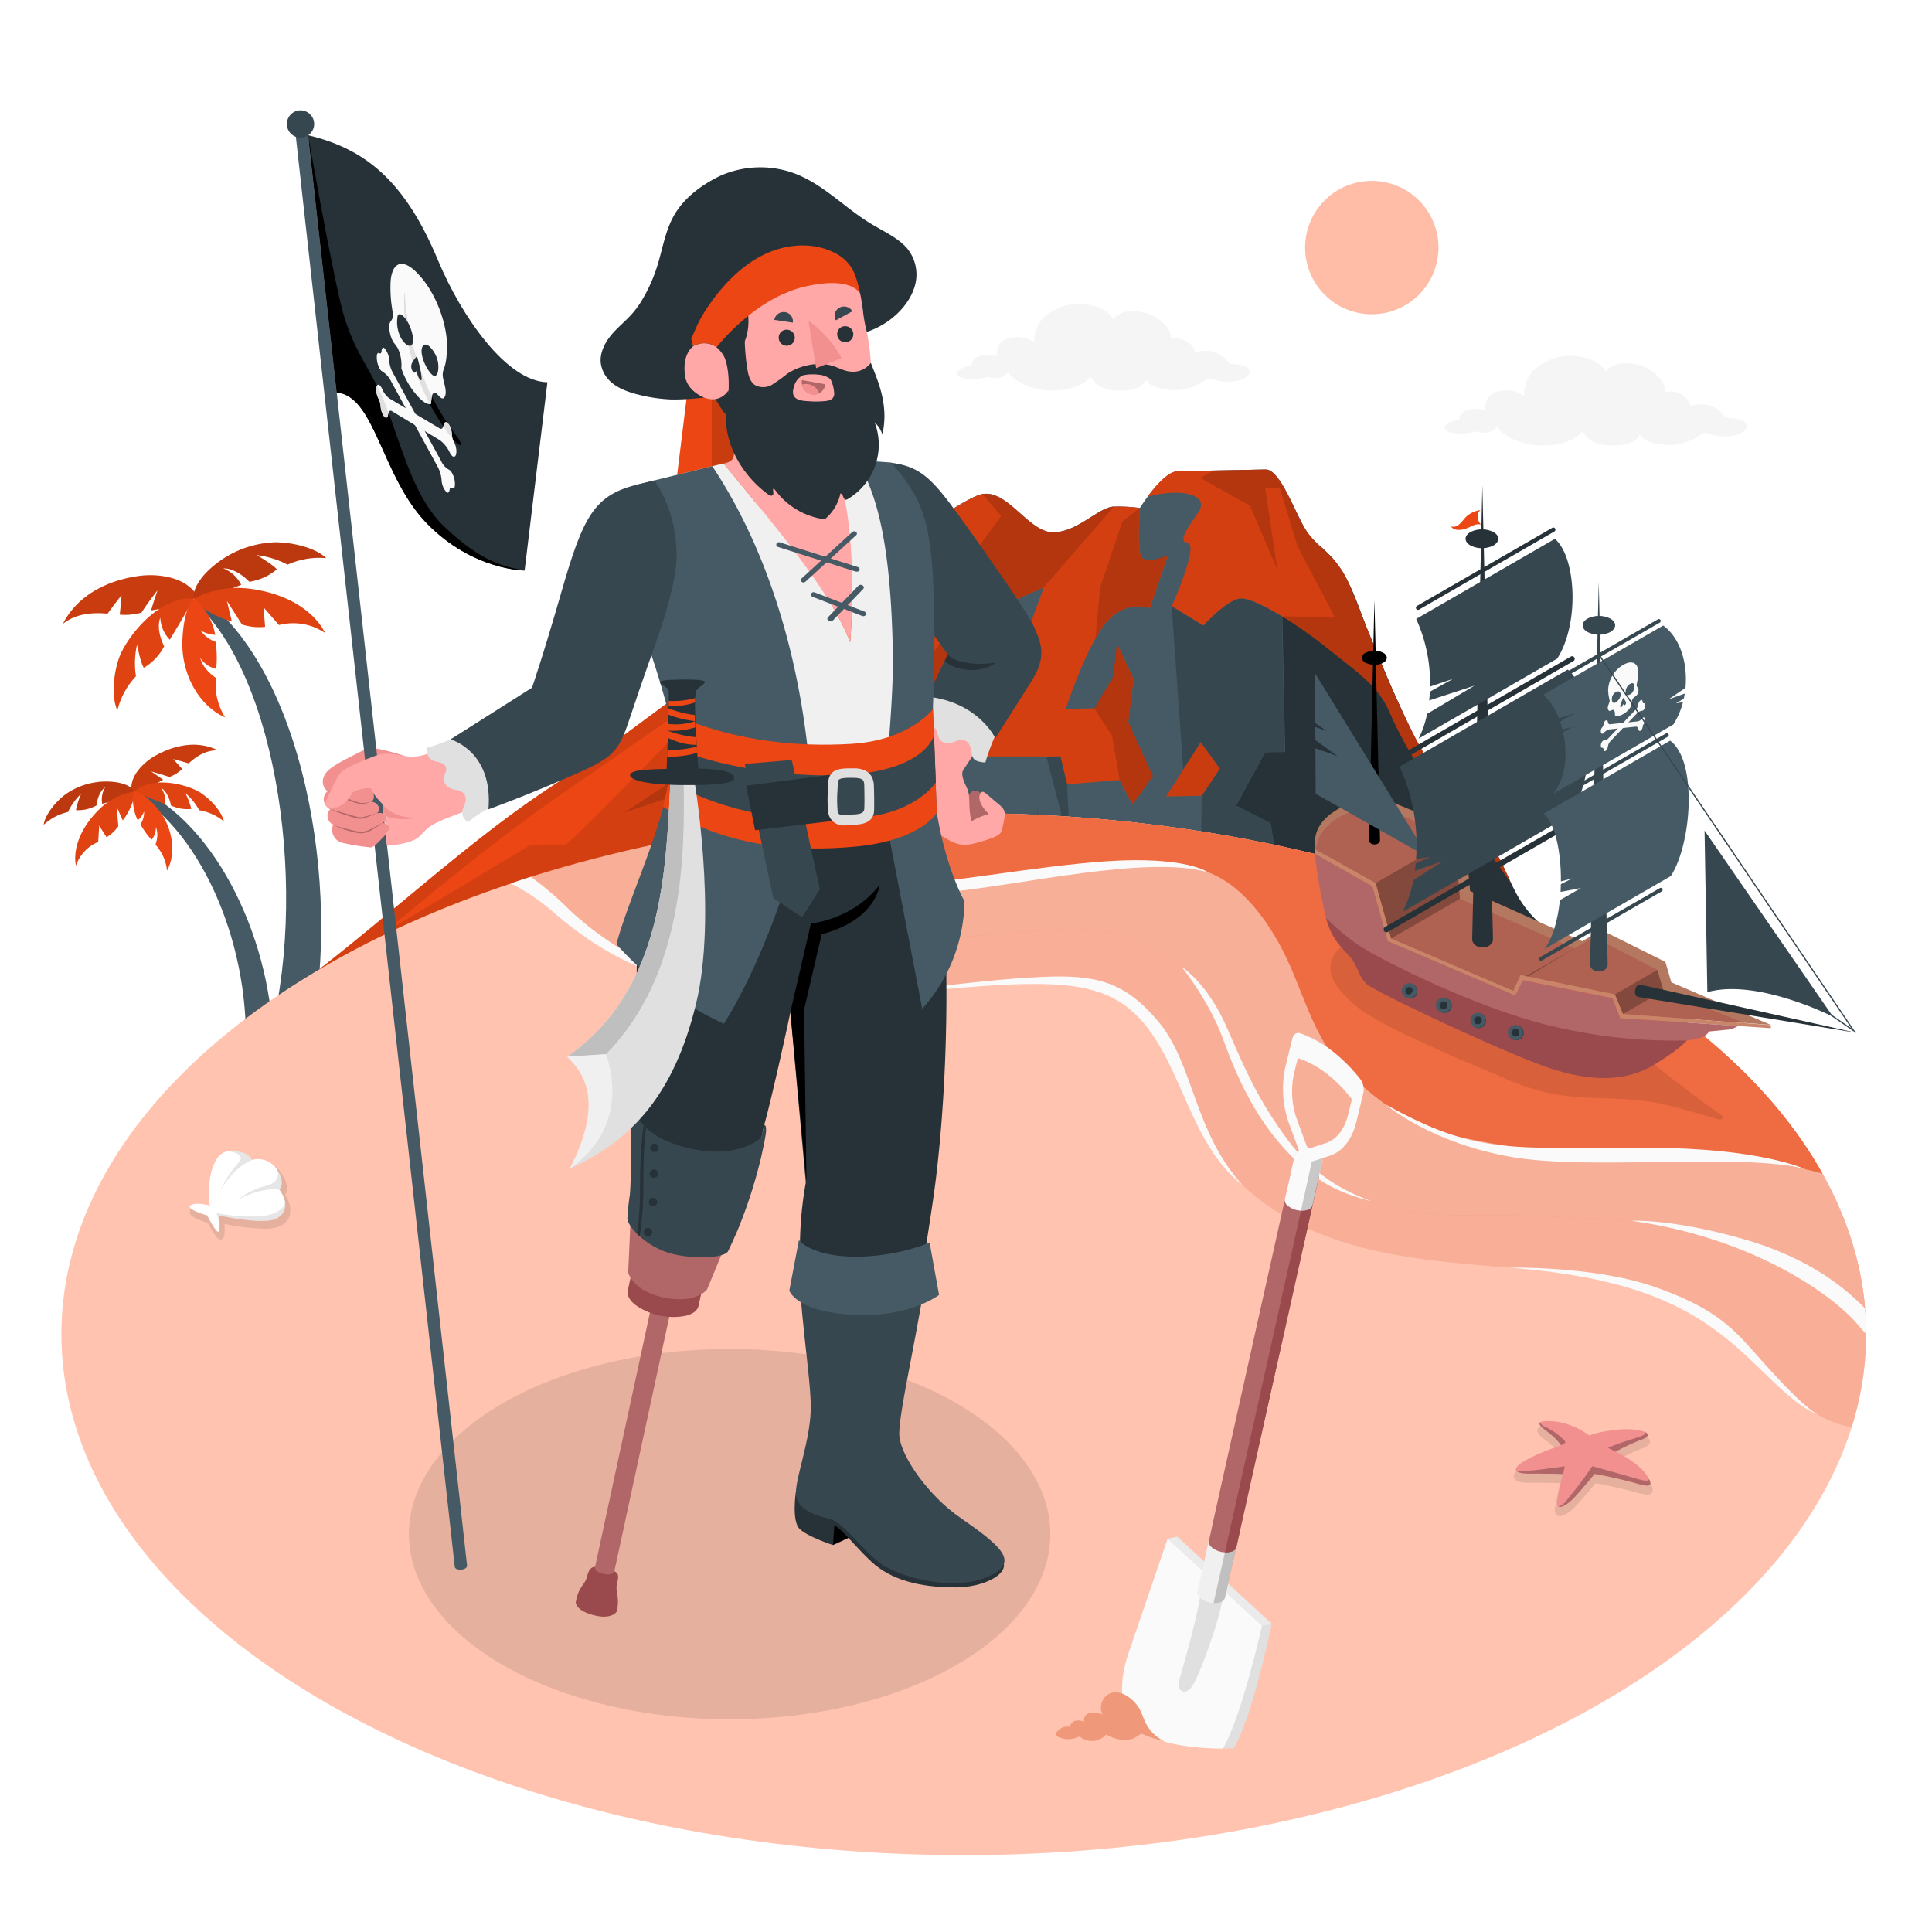 <svg class="animated" id="freepik_stories-pirates" xmlns="http://www.w3.org/2000/svg" viewBox="0 0 500 500" version="1.1" xmlns:xlink="http://www.w3.org/1999/xlink" xmlns:svgjs="http://svgjs.com/svgjs"><style>svg#freepik_stories-pirates:not(.animated) .animable {opacity: 0;}svg#freepik_stories-pirates.animated #freepik--Sun--inject-162 {animation: 1.5s Infinite  linear spin;animation-delay: 0s;}svg#freepik_stories-pirates.animated #freepik--Starfish--inject-162 {animation: 1.5s Infinite  linear shake;animation-delay: 0s;}svg#freepik_stories-pirates.animated #freepik--Shell--inject-162 {animation: 1.5s Infinite  linear shake;animation-delay: 0s;}svg#freepik_stories-pirates.animated #freepik--Ship--inject-162 {animation: 1.5s Infinite  linear floating;animation-delay: 0s;}svg#freepik_stories-pirates.animated #freepik--Shovel--inject-162 {animation: 1.5s Infinite  linear shake;animation-delay: 0s;}         @keyframes spin {             from {                 transform: rotate(0);               }               to {                 transform: rotate(360deg);               }         }                 @keyframes shake {                10%, 90% {                    transform: translate3d(-1px, 0, 0);                  }                  20%, 80% {                    transform: translate3d(2px, 0, 0);                  }                  30%, 50%, 70% {                    transform: translate3d(-4px, 0, 0);                  }                  40%, 60% {                    transform: translate3d(4px, 0, 0);                  }            }                    @keyframes floating {                0% {                    opacity: 1;                    transform: translateY(0px);                }                50% {                    transform: translateY(-10px);                }                100% {                    opacity: 1;                    transform: translateY(0px);                }            }        </style><g id="freepik--Mountain--inject-162" style="transform-origin: 244.29px 191.012px 0px;" class="animable"><g id="freepik--Rock--inject-162" style="transform-origin: 244.29px 191.012px 0px;" class="animable"><path d="M387,220.91c-1.28-1.95-2.68-3.73-4.08-5.51-4.58-5.83-10.24-11.43-13.83-18.58-3.45-6.85-6.88-14.09-10-21.35-3.67-8.57-7.38-18.62-11.72-26.51-3.46-6.29-7-7.62-9.79-12.45s-6.36-15-10-15l-22.76.45c-3.95.07-9.82,9.5-9.82,9.5a41.26,41.26,0,0,0-6.68-.36c-3.95.07-9.28,6.53-15.65,6.66s-11.75-11-18.41-9.91-40.73,27.69-59.92,39.31c-15.57,9.42-31.77,23.71-47,34.34-7.52,5.27-15.53,18.76-23.37,22.95-10.06,5.37-19.13,15.42-28.27,23.6,6.43,1,14.62-12.4,21.07-12.19,7,.22,13.62,4.05,20.5,5.64,19.49,4.52,38.5-9.07,58.08-11.72,4.56-.62,9.33-.59,13.57,2.12s7.54,7.81,11.27,11.85a42.84,42.84,0,0,0,25,13.06c9.81,1.65,19.71.68,29.53-.29,23.26-2.31,46.44-5.22,69.65-8,6.16-.73,12.32-1.46,18.51-1.63,13.6-.37,30.78,5.3,43.84-1.36,0,0-6.41-5.07-8.14-6.53a27.55,27.55,0,0,1-6.28-8c-1.29-2.37-2.34-5-3.62-7.38C388.12,222.74,387.55,221.81,387,220.91Z" style="fill: rgb(69, 90, 100); transform-origin: 251.21px 189.605px 0px;" id="elnopysvt2i2" class="animable"></path><path d="M327.34,194.7l-7.48,13.77,8.88,4.54,6.2,36.68-16-12.25-8.3.16.36-31.67,4.69-7-5-6.81-4.47,7-3-42.23,8.18,5s6.32-6.93,9.75-7c1.94,0,5.92,1.78,10.63,4.62l0,0,.69,35.11Z" style="fill: rgb(55, 71, 79); transform-origin: 319.08px 202.29px 0px;" id="el1m5bmnze4z1" class="animable"></path><path d="M406.69,245.58s-6.41-5.07-8.14-6.53a27.55,27.55,0,0,1-6.28-8c-1.29-2.37-2.34-5-3.62-7.38-.53-1-1.1-1.91-1.7-2.81-1.28-1.95-2.68-3.73-4.08-5.51-4.58-5.83-10.24-11.43-13.83-18.58-2.08-4.14-4.15-8.43-6.16-12.77-1.26-2.7-2.5-5.49-3.69-8.27-.05-.1-.09-.2-.14-.31s0-.09-.05-.13c-1.18-2.76-2.32-5.51-3.38-8.14-3.88-8.42-5.49-17.76-12.16-24.15l-.82-.78,0,0,0,0-.95-.88-9.81,18.12.71,35.15-5.19.1-7.48,13.77,8.88,4.54s5,29.58,6.2,36.68l9.4-1.12c6.16-.73,12.32-1.46,18.51-1.63C376.45,246.57,393.63,252.24,406.69,245.58Z" style="fill: rgb(38, 50, 56); transform-origin: 363.305px 195.52px 0px;" id="el5enzxyiojuw" class="animable"></path><path d="M317.82,246.59c-16.15-1.5-32.28-3.7-48.4-6.05-4.45-.65-10-.27-14-2.94-1.66-1.11-4.43-6.16-6.2-6.16l-13.74,0,16.67-39.06,1.46-20,5.24-15.43,11.27-4.9-16.06,43.73,20.35,0,1.72,7.2,13.59-1.12,3.42,6.32,5.22-7.34L292,186.89l1.37-11.09-4.27-9.28-1,8.58-4.88,8.22-7.4.15s5-15.51,10.14-22,11.63-4.05,11.63-4.05l4.67-13.72s-6,2.68-7,.14-.24-12.36-.24-12.36a41.26,41.26,0,0,0-6.68-.36c-3.95.07-9.28,6.53-15.65,6.66s-11.75-11-18.41-9.91-40.73,27.69-59.92,39.31c-17.2,10.4-35.06,25.48-52,36.6-20,13.1-41,32.6-60.5,47.64,7.17,2.58,12.62,2.33,20,2.69,7,.35,39.94-6.11,46.82-4,21.95,6.64,21.95-5.66,44.17-8.48,5-.63,10.06-1,15,.59a6.12,6.12,0,0,1,4.45,4.07c.58,2,.18,4.26.49,6.35.82,5.4,5.52,6.85,9.26,7.1a343.5,343.5,0,0,0,58.17-1c9.84-1,19.92-.93,29.71-2.55,4.93-.82,9.84-1.8,14.71-3.08,2.33-.61,4.82-1,7.08-1.86,1.2-.44,6.89-2.13,8-2.07C333.62,248.82,323.79,247.14,317.82,246.59Z" style="fill: rgb(235, 70, 19); transform-origin: 210.79px 194.16px 0px;" id="el502q5wmz5jc" class="animable"></path><g id="el0li2nnu0pyq9"><path d="M317.82,246.59c-16.15-1.5-32.28-3.7-48.4-6.05-4.45-.65-10-.27-14-2.94-1.66-1.11-4.43-6.16-6.2-6.16l-13.74,0,16.67-39.06,1.46-20,5.24-15.43,11.27-4.9-16.06,43.73,20.35,0,1.72,7.2,13.59-1.12,3.42,6.32,5.22-7.34L292,186.89l1.37-11.09-4.27-9.28-1,8.58-4.88,8.22-7.4.15s5-15.51,10.14-22,11.63-4.05,11.63-4.05l4.67-13.72s-6,2.68-7,.14-.24-12.36-.24-12.36a41.26,41.26,0,0,0-6.68-.36c-3.95.07-9.28,6.53-15.65,6.66s-11.75-11-18.41-9.91-40.73,27.69-59.92,39.31c-17.2,10.4-35.06,25.48-52,36.6-20,13.1-41,32.6-60.5,47.64,7.17,2.58,12.62,2.33,20,2.69,7,.35,39.94-6.11,46.82-4,21.95,6.64,21.95-5.66,44.17-8.48,5-.63,10.06-1,15,.59a6.12,6.12,0,0,1,4.45,4.07c.58,2,.18,4.26.49,6.35.82,5.4,5.52,6.85,9.26,7.1a343.5,343.5,0,0,0,58.17-1c9.84-1,19.92-.93,29.71-2.55,4.93-.82,9.84-1.8,14.71-3.08,2.33-.61,4.82-1,7.08-1.86,1.2-.44,6.89-2.13,8-2.07C333.62,248.82,323.79,247.14,317.82,246.59Z" style="opacity: 0.1; transform-origin: 210.79px 194.16px 0px;" class="animable"></path></g><path d="M189.93,174.64s-42.67,44.2-43.64,44-8.93,0-8.93,0L99.21,241.54s25.84-22,45.36-35.51Z" style="fill: rgb(235, 70, 19); transform-origin: 144.57px 208.09px 0px;" id="el5lxadv29gfx" class="animable"></path><polygon points="191.02 212.27 205.8 207.99 208.74 199.16 210.82 184.74 191.02 212.27" style="fill: rgb(55, 71, 79); transform-origin: 200.92px 198.505px 0px;" id="eloumu5lzp5qo" class="animable"></polygon><polygon points="310.74 192.11 301.8 206.12 311.01 205.94 315.69 198.93 310.74 192.11" style="fill: rgb(235, 70, 19); transform-origin: 308.745px 199.115px 0px;" id="elwkeiru789o" class="animable"></polygon><polygon points="256.52 238.66 255.9 207.01 249.25 231.44 256.52 238.66" style="fill: rgb(55, 71, 79); transform-origin: 252.885px 222.835px 0px;" id="elvta68ko48bf" class="animable"></polygon><polyline points="269.13 238.41 268.57 209.46 265.78 238.47" style="fill: rgb(55, 71, 79); transform-origin: 267.455px 223.965px 0px;" id="elo1qncwis9m" class="animable"></polyline><polygon points="274.44 195.75 270.81 195.82 276.93 219.42 276.16 202.95 274.44 195.75" style="fill: rgb(55, 71, 79); transform-origin: 273.87px 207.585px 0px;" id="elipa1b6hoz2n" class="animable"></polygon><path d="M374.73,203.25c-10.42-9.57-23.17-47.95-26.63-54.24s-7.73-7.67-10.56-12.5-6.36-15-10-15l-22.76.45c-2.49,0-5.73,3.79-7.8,6.57h0c9.12-2.37,16-.38,13.21,3.93s-5.54,7.56-2.75,8.14-4.17,16.26-4.17,16.26l8.16,5s6.33-6.94,9.76-7,13.32,5.69,22.18,12.76,13.4,9.95,16.45,17.12,10.63,20.07,17.43,26.9a104.88,104.88,0,0,1,13.79,17S384.55,212.26,374.73,203.25Z" style="fill: rgb(235, 70, 19); transform-origin: 344.01px 175.075px 0px;" id="eldza4kb4yr4m" class="animable"></path><g id="el2ae3ilhb9za"><path d="M374.73,203.25c-10.42-9.57-23.17-47.95-26.63-54.24s-7.73-7.67-10.56-12.5-6.36-15-10-15l-22.76.45c-2.49,0-5.73,3.79-7.8,6.57h0c9.12-2.37,16-.38,13.21,3.93s-5.54,7.56-2.75,8.14-4.17,16.26-4.17,16.26l8.16,5s6.33-6.94,9.76-7,13.32,5.69,22.18,12.76,13.4,9.95,16.45,17.12,10.63,20.07,17.43,26.9a104.88,104.88,0,0,1,13.79,17S384.55,212.26,374.73,203.25Z" style="opacity: 0.1; transform-origin: 344.01px 175.075px 0px;" class="animable"></path></g><g id="el5tajr14u5bm"><path d="M226.93,236.36l2.55-7.57,14.64-26.32L228.47,218l-7.54.15-20.66,8.7h0c21.16-1.88,24.65,3.37,24.65,3.37s-11.33,8-1.85,11.62c5,1.91,27.19,1.94,51.15,1.25L242,238.94Zm-65.41-26,19.25-6.59,8.13-14.45-11.44,10.44Zm26.22,6.69S159,228.31,154.81,229s-22.62,4.59-22.62,4.59L97.56,248c5.56.37,29.81-2.47,38.21-3.9,18.82-3.2,30.24-12.85,53-15.86l.88-.57C184.93,226.78,187.74,217.06,187.74,217.06Zm55.92-38.44,15.22-21.73,11.27-4.9,18.13-20.87c-3.95.07-9.28,6.53-15.65,6.66s-11.75-11-18.41-9.91l4.89,5.69-9.82,13.37-5.88,19.28-19.2,27.59Zm-19.85-4.88-13,11-2.08,14.42,4.32-10.3Zm69.52,2.06-4.27-9.28-1,8.58-4.88,8.22,4.62,7.13,1.95,11.38,3.42,6.32,5.22-7.34L292,186.89Zm81.4,27.45c-10.42-9.57-23.17-47.95-26.63-54.24s-7.73-7.67-10.56-12.5-6.36-15-10-15l-13.35.26-3.58,1.9,12.88,7.23,7.1,16.57-3.15-21.11,3.76-.07,4.6,15.13,9.73,18.44-13.67-.39a115.61,115.61,0,0,1,11.51,8.1c8.85,7.06,13.4,9.95,16.45,17.12s10.63,20.07,17.43,26.9a104.88,104.88,0,0,1,13.79,17S384.55,212.26,374.73,203.25ZM295.2,143.84c-1-2.53-.24-12.36-.24-12.36l-4.48,3.44L284.72,152l-1.21,13.07a30.23,30.23,0,0,1,2.41-3.64c5.16-6.48,11.63-4.05,11.63-4.05l4.67-13.72S296.19,146.38,295.2,143.84Zm6.6,62.27,9.21-.18,4.69-7-5-6.81Z" style="opacity: 0.15; transform-origin: 244.3px 184.766px 0px;" class="animable"></path></g><polygon points="348.97 195.61 353.19 200.34 356.49 210.22 355.11 222.89 348.97 195.61" style="fill: rgb(55, 71, 79); transform-origin: 352.73px 209.25px 0px;" id="el703mcjx97do" class="animable"></polygon></g></g><g id="freepik--Trees--inject-162" style="transform-origin: 47.865px 206.643px 0px;" class="animable"><g id="freepik--Palm--inject-162" style="transform-origin: 50.355px 206.643px 0px;" class="animable"><path d="M53.05,155.14c27,20.79,35.76,80,26.53,115.92-.66,2.57-11.59,2.46-10.49,0,11.23-39,2.79-96.5-19-115.47Z" style="fill: rgb(69, 90, 100); transform-origin: 66.609px 214.043px 0px;" id="elznjxuub2ms" class="animable"></path><path d="M51.32,154.4c-1.34-1.33-.67-1.21-2.58-2.74-2.89-2.33-8.15-3.23-12.74-2.61-8.1,1.11-15.89,4.91-19.71,12.38,3.38-2.61,7.43-3,11.54-2.62,1.18-1.61,2.37-3.2,3.62-4.75-.12,1.66-.26,3.32-.46,5a15.52,15.52,0,0,0,5.63-.53c1.29-2,2.69-3.91,4.15-5.77-.58,1.72-1.15,3.45-1.67,5.2A46.05,46.05,0,0,0,51.32,154.4Z" style="fill: rgb(235, 70, 19); transform-origin: 33.805px 155.145px 0px;" id="elko14wn3v6u" class="animable"></path><g id="elbof4qvowx0i"><g style="opacity: 0.15; transform-origin: 33.805px 155.145px 0px;" class="animable"><path d="M51.32,154.4c-1.34-1.33-.67-1.21-2.58-2.74-2.89-2.33-8.15-3.23-12.74-2.61-8.1,1.11-15.89,4.91-19.71,12.38,3.38-2.61,7.43-3,11.54-2.62,1.18-1.61,2.37-3.2,3.62-4.75-.12,1.66-.26,3.32-.46,5a15.52,15.52,0,0,0,5.63-.53c1.29-2,2.69-3.91,4.15-5.77-.58,1.72-1.15,3.45-1.67,5.2A46.05,46.05,0,0,0,51.32,154.4Z" id="elffv83yust5g" style="transform-origin: 33.805px 155.145px 0px;" class="animable"></path></g></g><path d="M50.11,155s-.64-2.53,3-6.54a26.27,26.27,0,0,1,18.09-8.12c4.19,0,10.26,1.28,13.22,4.1a19.89,19.89,0,0,0-10,1.68,22.92,22.92,0,0,0-8-2.47s4.28,2.48,5.2,3.7a14.1,14.1,0,0,1-7.11,3.2s-3.2-3.53-6.73-3.45a8.77,8.77,0,0,1,4.64,4.24A63.46,63.46,0,0,1,50.11,155Z" style="fill: rgb(235, 70, 19); transform-origin: 67.243px 147.67px 0px;" id="elxs4e4kn10ko" class="animable"></path><g id="elgj8hi1zdjar"><path d="M50.11,155s-.64-2.53,3-6.54a26.27,26.27,0,0,1,18.09-8.12c4.19,0,10.26,1.28,13.22,4.1a19.89,19.89,0,0,0-10,1.68,22.92,22.92,0,0,0-8-2.47s4.28,2.48,5.2,3.7a14.1,14.1,0,0,1-7.11,3.2s-3.2-3.53-6.73-3.45a8.77,8.77,0,0,1,4.64,4.24A63.46,63.46,0,0,1,50.11,155Z" style="opacity: 0.2; transform-origin: 67.243px 147.67px 0px;" class="animable"></path></g><path d="M50.11,155a24.11,24.11,0,0,1,14.53-2.64c11,1.43,17.2,6.75,19.49,11.45a14.71,14.71,0,0,0-11.93-2.05l-4-4.59.41,5.05a14.27,14.27,0,0,1-6-.62l-3.89-6.1L60,160.82S53.5,159.21,50.11,155Z" style="fill: rgb(235, 70, 19); transform-origin: 67.12px 157.981px 0px;" id="ely5lj8k8uo48" class="animable"></path><g id="eldjsyovpq6or"><path d="M50.11,155a24.11,24.11,0,0,1,14.53-2.64c11,1.43,17.2,6.75,19.49,11.45a14.71,14.71,0,0,0-11.93-2.05l-4-4.59.41,5.05a14.27,14.27,0,0,1-6-.62l-3.89-6.1L60,160.82S53.5,159.21,50.11,155Z" style="opacity: 0.05; transform-origin: 67.12px 157.981px 0px;" class="animable"></path></g><path d="M50.11,155s-2-.64-5.89,1c-6.69,2.78-12,10.33-13.39,14.22s-2.12,10-.45,13.63a19.51,19.51,0,0,1,4.8-8.82,22.44,22.44,0,0,1,.28-8.21s.92,4.79,1.76,6a13.8,13.8,0,0,0,5.27-5.58s-2.25-4.12-1-7.39a8.69,8.69,0,0,0,2.45,5.7S47,160.58,50.11,155Z" style="fill: rgb(235, 70, 19); transform-origin: 39.763px 169.364px 0px;" id="elq4xeuwhl92" class="animable"></path><g id="ellmbiqev066i"><path d="M50.11,155s-2-.64-5.89,1c-6.69,2.78-12,10.33-13.39,14.22s-2.12,10-.45,13.63a19.51,19.51,0,0,1,4.8-8.82,22.44,22.44,0,0,1,.28-8.21s.92,4.79,1.76,6a13.8,13.8,0,0,0,5.27-5.58s-2.25-4.12-1-7.39a8.69,8.69,0,0,0,2.45,5.7S47,160.58,50.11,155Z" style="opacity: 0.05; transform-origin: 39.763px 169.364px 0px;" class="animable"></path></g><path d="M58.26,185.66a16.74,16.74,0,0,1-2.4-7c-.06-1-.07-2.11,0-3.24-3.68-2.52-4-5.13-4-5.13a6.63,6.63,0,0,0,4.09,2.82,28.45,28.45,0,0,0-.15-7,8.22,8.22,0,0,1-3.94-3,8,8,0,0,0,3.85,1.18c-.88-4.54-3.54-8.24-5.55-9.28,0,0-2.47,1.66-2.94,10.21C46.69,174,51.29,182.59,58.26,185.66Z" style="fill: rgb(235, 70, 19); transform-origin: 52.719px 170.335px 0px;" id="el97pbbm0x7ei" class="animable"></path></g><g id="freepik--palm--inject-162" style="transform-origin: 40.975px 232.613px 0px;" class="animable"><path d="M35,203.66c21.77,9.43,35.73,41.59,35.64,67.44,0,1.85-7.38,1.85-7.05,0,.92-28.27-12.55-57.54-30.49-66.64Z" style="fill: rgb(69, 90, 100); transform-origin: 51.87px 238.074px 0px;" id="elh2tz9djfyyp" class="animable"></path><path d="M33.92,205a11.81,11.81,0,0,1,.27-2.61c.63-2.51,3.17-5.22,6-6.81,5-2.79,10.88-4,16.15-1.42-3,0-5.4,1.45-7.51,3.4-1.34-.39-2.67-.78-4-1.11.77.87,1.55,1.73,2.35,2.57a10.84,10.84,0,0,1-3.35,2.08c-1.55-.57-3.13-1-4.73-1.46,1,.71,2.1,1.43,3.12,2.18A32,32,0,0,1,33.92,205Z" style="fill: rgb(235, 70, 19); transform-origin: 45.13px 198.87px 0px;" id="el109gsit9mh2m" class="animable"></path><g id="elw5qrdu6jhbs"><g style="opacity: 0.15; transform-origin: 45.13px 198.87px 0px;" class="animable"><path d="M33.92,205a11.81,11.81,0,0,1,.27-2.61c.63-2.51,3.17-5.22,6-6.81,5-2.79,10.88-4,16.15-1.42-3,0-5.4,1.45-7.51,3.4-1.34-.39-2.67-.78-4-1.11.77.87,1.55,1.73,2.35,2.57a10.84,10.84,0,0,1-3.35,2.08c-1.55-.57-3.13-1-4.73-1.46,1,.71,2.1,1.43,3.12,2.18A32,32,0,0,1,33.92,205Z" id="elocbubaxu9el" style="transform-origin: 45.13px 198.87px 0px;" class="animable"></path></g></g><path d="M34.83,204.85s-.71-1.67-4.45-2.35a18.29,18.29,0,0,0-13.46,3.1c-2.33,1.76-5.16,5-5.61,7.84a13.84,13.84,0,0,1,6.28-3.3A16,16,0,0,1,21,205.42a19.62,19.62,0,0,0-1.33,4.24,9.76,9.76,0,0,0,5.29-1.21s.29-3.3,2.29-4.75a6.11,6.11,0,0,0-.79,4.31A44.63,44.63,0,0,0,34.83,204.85Z" style="fill: rgb(235, 70, 19); transform-origin: 23.07px 207.852px 0px;" id="elhmurzxhpuke" class="animable"></path><g id="elzj3r3kuwrrg"><path d="M34.83,204.85s-.71-1.67-4.45-2.35a18.29,18.29,0,0,0-13.46,3.1c-2.33,1.76-5.16,5-5.61,7.84a13.84,13.84,0,0,1,6.28-3.3A16,16,0,0,1,21,205.42a19.62,19.62,0,0,0-1.33,4.24,9.76,9.76,0,0,0,5.29-1.21s.29-3.3,2.29-4.75a6.11,6.11,0,0,0-.79,4.31A44.63,44.63,0,0,0,34.83,204.85Z" style="opacity: 0.2; transform-origin: 23.07px 207.852px 0px;" class="animable"></path></g><path d="M34.83,204.85a16.78,16.78,0,0,0-9.18,4.64c-5.49,5.41-6.71,11-6,14.56a10.2,10.2,0,0,1,5.76-6.15l.26-4.22,1.9,3a10.08,10.08,0,0,0,3.05-2.85l-.41-5,1.57,3.49S34.73,208.63,34.83,204.85Z" style="fill: rgb(235, 70, 19); transform-origin: 27.148px 214.45px 0px;" id="elfr8t5i75ipu" class="animable"></path><g id="elgznvxmuj55"><path d="M34.83,204.85a16.78,16.78,0,0,0-9.18,4.64c-5.49,5.41-6.71,11-6,14.56a10.2,10.2,0,0,1,5.76-6.15l.26-4.22,1.9,3a10.08,10.08,0,0,0,3.05-2.85l-.41-5,1.57,3.49S34.73,208.63,34.83,204.85Z" style="opacity: 0.05; transform-origin: 27.148px 214.45px 0px;" class="animable"></path></g><path d="M34.83,204.85s.81-1.18,3.69-1.93c4.88-1.27,11,.68,13.42,2.27s5.37,4.64,6,7.38a13.58,13.58,0,0,0-6.38-2.88,15.81,15.81,0,0,0-3.6-4.45,19.22,19.22,0,0,1,1.55,4.1,9.67,9.67,0,0,1-5.27-.89s-.48-3.23-2.53-4.54a6,6,0,0,1,1,4.2S38.91,206.65,34.83,204.85Z" style="fill: rgb(235, 70, 19); transform-origin: 46.385px 207.541px 0px;" id="elzpxlgs9we5h" class="animable"></path><g id="el9mh5vr772le"><path d="M34.83,204.85s.81-1.18,3.69-1.93c4.88-1.27,11,.68,13.42,2.27s5.37,4.64,6,7.38a13.58,13.58,0,0,0-6.38-2.88,15.81,15.81,0,0,0-3.6-4.45,19.22,19.22,0,0,1,1.55,4.1,9.67,9.67,0,0,1-5.27-.89s-.48-3.23-2.53-4.54a6,6,0,0,1,1,4.2S38.91,206.65,34.83,204.85Z" style="opacity: 0.05; transform-origin: 46.385px 207.541px 0px;" class="animable"></path></g><path d="M43.22,225.32a11.69,11.69,0,0,0-1.64-4.92c-.4-.6-.85-1.21-1.33-1.83,1-2.94.06-4.53.06-4.53a4.57,4.57,0,0,1-1.09,3.29,20.12,20.12,0,0,1-2.86-4,5.71,5.71,0,0,0,.93-3.32,5.59,5.59,0,0,1-1.64,2.28c-1.42-2.9-1.5-6.07-.82-7.49,0,0,2.07-.12,5.92,4.43S45.79,220.68,43.22,225.32Z" style="fill: rgb(235, 70, 19); transform-origin: 39.5px 215.06px 0px;" id="elxypgdrg0r5" class="animable"></path></g></g><g id="freepik--Floor--inject-162" style="transform-origin: 249.43px 345.266px 0px;" class="animable"><g id="freepik--Beach--inject-162" style="transform-origin: 249.43px 345.266px 0px;" class="animable"><ellipse id="freepik--floor--inject-162" cx="249.43" cy="345.27" rx="233.54" ry="134.83" style="fill: rgb(255, 189, 167); transform-origin: 249.43px 345.27px 0px;" class="animable"></ellipse><g id="freepik--floor--inject-162"><ellipse cx="249.43" cy="345.27" rx="233.54" ry="134.83" style="fill: rgb(255, 255, 255); opacity: 0.1; transform-origin: 249.43px 345.27px 0px;" class="animable"></ellipse></g><g id="elt0wr30cude"><path d="M414.57,249.93c56.26,32.48,77.8,77.41,64.65,119.43A25.68,25.68,0,0,1,468.73,365c-4.53-3.12-8.28-7.21-12.2-11.06a106.68,106.68,0,0,0-21-16.46c-13.24-7.69-32-8.26-47-9.55-14.29-1.23-28.75-2.38-42.35-6.94s-26.47-13-33.4-25.51c-4.5-8.15-7.29-17.16-11.72-25.34s-10.54-12.94-18.85-15c-4.17-1-12.72-1.53-18.85-1.36-14.47.38-29,3.59-43.39,4.67-23.74,1.77-33.56-2.54-38.4-3.69A79.58,79.58,0,0,1,150.19,240c-4.59-3.63-8.94-7.59-13.95-10.62-.77-.47-1.57-.91-2.37-1.34C223,198.73,338.5,206,414.57,249.93Z" style="fill: rgb(255, 255, 255); opacity: 0.4; transform-origin: 308.414px 289.896px 0px;" class="animable"></path></g><g id="el75fnyrhyg36"><path d="M414.57,249.93c56.26,32.48,77.8,77.41,64.65,119.43A25.68,25.68,0,0,1,468.73,365c-4.53-3.12-8.28-7.21-12.2-11.06a106.68,106.68,0,0,0-21-16.46c-13.24-7.69-32-8.26-47-9.55-14.29-1.23-28.75-2.38-42.35-6.94s-26.47-13-33.4-25.51c-4.5-8.15-7.29-17.16-11.72-25.34s-10.54-12.94-18.85-15c-4.17-1-12.72-1.53-18.85-1.36-14.47.38-29,3.59-43.39,4.67-23.74,1.77-33.56-2.54-38.4-3.69A79.58,79.58,0,0,1,150.19,240c-4.59-3.63-8.94-7.59-13.95-10.62-.77-.47-1.57-.91-2.37-1.34C223,198.73,338.5,206,414.57,249.93Z" style="fill: rgb(235, 70, 19); opacity: 0.3; transform-origin: 308.414px 289.896px 0px;" class="animable"></path></g><g id="elyx5buxox13"><path d="M414.57,249.93c44.08,25.45,66.85,58.54,68.32,91.89-8.53-9-16.22-14.18-32.89-19.88-9.08-3.1-15.14-5.54-36.15-6.54-11.83-.56-23.93-1.11-35.83-.9-14.89.26-34.57-4.93-44-17.46l-.08-.1c-7.13-8.05-12.58-19.14-19.12-34.14A32.34,32.34,0,0,0,302.92,248a42.13,42.13,0,0,0-19.11-7.27c-5.39-.62-10.83-.19-16.24.25l-35.66,2.86c-15.21,1.22-32,.4-46.11-5.89-9.32-4.16-17.33-10.54-24.85-17.51C245.41,200.52,346,210.34,414.57,249.93Z" style="fill: rgb(235, 70, 19); opacity: 0.5; transform-origin: 321.92px 276.127px 0px;" class="animable"></path></g><g id="eli4uvetcbz5s"><path d="M414.57,249.93c44.08,25.45,66.85,58.54,68.32,91.89-8.53-9-16.22-14.18-32.89-19.88-9.08-3.1-15.14-5.54-36.15-6.54-11.83-.56-23.93-1.11-35.83-.9-14.89.26-34.57-4.93-44-17.46l-.08-.1c-7.13-8.05-12.58-19.14-19.12-34.14A32.34,32.34,0,0,0,302.92,248a42.13,42.13,0,0,0-19.11-7.27c-5.39-.62-10.83-.19-16.24.25l-35.66,2.86c-15.21,1.22-32,.4-46.11-5.89-9.32-4.16-17.33-10.54-24.85-17.51C245.41,200.52,346,210.34,414.57,249.93Z" style="fill: rgb(255, 255, 255); opacity: 0.4; transform-origin: 321.92px 276.127px 0px;" class="animable"></path></g><path d="M414.57,249.93c27.06,15.62,46.09,34.12,57.09,53.79q-3.36-.93-6.8-1.62c-3.27-.66-6.58-1.15-9.87-1.52-14.7-1.63-29.55-.92-44.31-1.78a209.14,209.14,0,0,1-35.21-5.09c-11-2.57-19.45-9.12-27.35-16.86-7.16-7-10.15-17.54-14.06-26.48-5.22-12-13.35-22.47-22.95-25.13-11.93-3.33-24.51-1.69-36.56.09-10.82,1.6-21.89,3.68-32.63,4.45-21.65,1.56-40.55-2.72-56.7-14.16C264.09,202.64,352.47,214.07,414.57,249.93Z" style="fill: rgb(235, 70, 19); transform-origin: 328.44px 257.082px 0px;" id="elahbflxws8x7" class="animable"></path><g id="elp9503p0b0oe"><path d="M414.57,249.93c27.06,15.62,46.09,34.12,57.09,53.79q-3.36-.93-6.8-1.62c-3.27-.66-6.58-1.15-9.87-1.52-14.7-1.63-29.55-.92-44.31-1.78a209.14,209.14,0,0,1-35.21-5.09c-11-2.57-19.45-9.12-27.35-16.86-7.16-7-10.15-17.54-14.06-26.48-5.22-12-13.35-22.47-22.95-25.13-11.93-3.33-24.51-1.69-36.56.09-10.82,1.6-21.89,3.68-32.63,4.45-21.65,1.56-40.55-2.72-56.7-14.16C264.09,202.64,352.47,214.07,414.57,249.93Z" style="fill: rgb(255, 255, 255); opacity: 0.2; transform-origin: 328.44px 257.082px 0px;" class="animable"></path></g><path d="M321.57,306.71c-14.6-11.33-15.8-34.15-29-45.38-11.17-9.5-28.45-7.38-74.33-2.78,0,0,33.46-5,51.67-5.74,14-.61,21.31,1.36,29.91,11.61C309,275.41,308.9,292.76,321.57,306.71Z" style="fill: rgb(250, 250, 250); transform-origin: 269.905px 279.71px 0px;" id="eltx44q7mvaq" class="animable"></path><path d="M132.19,228.63c1.72-.58,3.44-1.14,5.18-1.69a78.86,78.86,0,0,1,9.85,8.39c10.62,10.07,24.81,17.09,32.78,19-10.53-1.68-22.68-6-36.9-18.35A53.21,53.21,0,0,0,132.19,228.63Z" style="fill: rgb(250, 250, 250); transform-origin: 156.095px 240.635px 0px;" id="elb7ubeie45vw" class="animable"></path><path d="M358.64,285.85s11.53,10,32.78,13.61c20.87,3.53,59.58-1.27,75.78,3.14,0,0-11.39-5.56-41-5.56C390.22,297,382.14,298.87,358.64,285.85Z" style="fill: rgb(250, 250, 250); transform-origin: 412.92px 294.225px 0px;" id="el38z7f5y36b6" class="animable"></path><path d="M470.43,366.06c-7.76-3-14.95-13.08-25.11-20.8-9.3-7.07-23.05-14.85-55-17.2,0,0,21.64-.47,37.1,4.73s20.84,10.67,26.09,16.62C462.61,359.78,467.71,364.63,470.43,366.06Z" style="fill: rgb(250, 250, 250); transform-origin: 430.375px 347.055px 0px;" id="eldrmjxnjd1lr" class="animable"></path><path d="M237.65,243.39c-3.44.28-17.94,2.83-30.8,1S183.65,239.2,173,230.5c0,0,12.57,7.77,26.36,10.66A131.63,131.63,0,0,0,237.65,243.39Z" style="fill: rgb(250, 250, 250); transform-origin: 205.325px 237.773px 0px;" id="eldpkfoj5jv8c" class="animable"></path><path d="M355.07,310.94c-4.94-1.9-13.85-5.22-21.73-15.84s-11-18.13-15.95-29.44-11.6-15.46-11.6-15.46,7.14,8.77,10.74,18.71,8.22,20,15.94,28.45S346.2,308.63,355.07,310.94Z" style="fill: rgb(250, 250, 250); transform-origin: 330.43px 280.57px 0px;" id="el634x15ddigx" class="animable"></path><path d="M480.38,342.34c-5.32-6.25-25.35-21.78-58.22-26.41,0,0,10.47-.59,29,4.73s27.42,13.84,31.5,17.92q.29,3.33.29,6.66C482.17,344.39,481.31,343.43,480.38,342.34Z" style="fill: rgb(250, 250, 250); transform-origin: 452.555px 330.575px 0px;" id="elvrxffcbra9c" class="animable"></path><path d="M207.41,226.47c8.07,5,20.53,5.9,38.46,4.3s51.22-9.58,66.81-5c0,0-5.67-4.25-26.22-2.88-18.67,1.24-43.42,6.16-56,6.18C213,229.08,207.41,226.47,207.41,226.47Z" style="fill: rgb(250, 250, 250); transform-origin: 260.045px 227.055px 0px;" id="el57dkn9m0fzd" class="animable"></path></g></g><g id="freepik--Clouds--inject-162" style="transform-origin: 349.896px 96.985px 0px;" class="animable"><path id="freepik--Cloud--inject-162" d="M450.79,108.78a9.13,9.13,0,0,0-3-.56c-1-.08-1.3-.27-1.48-.49a7.24,7.24,0,0,0-8.7-2.56,5.56,5.56,0,0,0-6.56-3.71c.11-3.06-3.79-6.34-7.3-7.09s-6.3-.42-8.22,1.8c-2.05-4-10.1-5.15-14.46-3-2.51,1.22-4.63,2.47-5.67,4.77a9.46,9.46,0,0,0-.94,4.56c-1.7-1.5-5.1-1.9-7.37-1-2.45.94-2.63,2.79-2.75,4.66a8.67,8.67,0,0,0-4.46-.08c-1.54.46-2.42,1.67-2.21,2.64-1.22-.06-4.13.92-3.79,2.21s3.69,1.3,4.93,1.25a23.86,23.86,0,0,0,3.47-.54,5.54,5.54,0,0,0,1.8.34c2.11,0,3-.92,3.34-1.71,1,2.17,4.7,3.83,7.3,4.49,4.88,1.25,11.79.49,14.79-3.16a5.45,5.45,0,0,0,1.46,1.77,8.44,8.44,0,0,0,4.51,1.83c2,.19,7.39.45,8.91-2.74,1.07,2.12,5.86,3.08,9.5,2.57a15.22,15.22,0,0,0,4.08-1.23,25.18,25.18,0,0,0,2.35-1.41,2,2,0,0,1,2-.14,11.86,11.86,0,0,0,7.95,0C452.28,111.35,452.7,109.65,450.79,108.78Z" style="fill: rgb(245, 245, 245); transform-origin: 412.937px 103.711px 0px;" class="animable"></path><path id="freepik--cloud--inject-162" d="M322.2,94.79a9,9,0,0,0-2.93-.54c-.95-.07-1.25-.26-1.43-.47a7,7,0,0,0-8.41-2.48,5.36,5.36,0,0,0-6.34-3.58c.1-3-3.67-6.14-7.06-6.86s-6.09-.4-7.94,1.74c-2-3.88-9.77-5-14-2.92-2.43,1.18-4.48,2.39-5.49,4.61a9.27,9.27,0,0,0-.91,4.41c-1.64-1.44-4.93-1.83-7.12-1-2.36.92-2.54,2.7-2.66,4.51a8.24,8.24,0,0,0-4.3-.07c-1.49.44-2.35,1.61-2.15,2.55-1.18-.06-4,.89-3.66,2.13.36,1.4,3.57,1.26,4.76,1.21a22,22,0,0,0,3.36-.52,5.23,5.23,0,0,0,1.74.33c2,0,2.91-.89,3.23-1.65,1,2.1,4.55,3.7,7,4.34,4.72,1.21,11.4.47,14.31-3.06a5.06,5.06,0,0,0,1.4,1.71A8.18,8.18,0,0,0,288,101c1.94.18,7.14.43,8.61-2.65,1,2,5.67,3,9.19,2.48a14.07,14.07,0,0,0,3.94-1.19,23.49,23.49,0,0,0,2.27-1.36,1.9,1.9,0,0,1,1.93-.13,11.47,11.47,0,0,0,7.69,0C323.64,97.28,324.05,95.63,322.2,94.79Z" style="fill: rgb(245, 245, 245); transform-origin: 285.579px 89.873px 0px;" class="animable"></path></g><g id="freepik--Sun--inject-162" style="transform-origin: 355.02px 64.07px 0px;" class="animable"><g id="freepik--sun--inject-162"><circle cx="355.02" cy="64.07" r="17.26" style="fill: rgb(255, 189, 167); transform-origin: 355.02px 64.07px 0px; transform: rotate(-22.5deg);" class="animable"></circle></g></g><g id="freepik--Shadows--inject-162" style="transform-origin: 247.474px 344.118px 0px;" class="animable"><g id="freepik--Shadow--inject-162"><path d="M445.51,289.63a.58.58,0,0,0,.3-.75.86.86,0,0,0-.26-.24c-6.84-4.78-13.31-9.83-19.82-15.07-2.48-2-5-4-7.56-5.85a113.84,113.84,0,0,0-26.8-13.66c-4.81-1.79-9.69-3.38-14.59-4.89-4.57-1.41-9.11-3.33-13.74-4.42-4-.94-8.07-1.89-12.11-1.26-3.12.49-6.31,2.88-6.59,6.42-.3,4,2.87,7,5.52,9.5,4.12,3.85,12.4,7.66,17.43,10,9.74,4.6,13.26,5.77,23.89,10.43A54.66,54.66,0,0,0,409.86,284c6.48.4,12.92.21,19.35,1.52,5.09,1,10.19,2.69,15.22,4.06a1.69,1.69,0,0,0,1,.07Z" style="opacity: 0.1; transform-origin: 395.087px 266.491px 0px;" class="animable"></path></g><g id="freepik--shadow--inject-162"><ellipse cx="188.82" cy="397.03" rx="83" ry="47.92" style="opacity: 0.1; transform-origin: 188.82px 397.03px 0px;" class="animable"></ellipse></g><g id="freepik--shadow--inject-162"><path d="M403.73,392.37c1.41,0,3.45-1.86,4.33-2.84,2.09-2.32,4.21-4.86,4.89-5.68,1.15.21,5,.95,9.13,2l1,.27a14.6,14.6,0,0,0,3.23.68,1.34,1.34,0,0,0,1.28-.61c.33-.59.1-1.43-.75-2.81-1.77-2.88-5.55-5.06-7.41-6a47.65,47.65,0,0,1,5.6-2.53c.86-.31,2-.83,2-1.77,0-.46-.32-1.11-1.77-1.57a17.87,17.87,0,0,0-4.42-.49,16.64,16.64,0,0,0-1.76.08,29,29,0,0,0-7.66,1.48,19.13,19.13,0,0,0-8.89-3.57c-.71-.06-1.35-.1-1.92-.1-1.45,0-2.24.23-2.58.72a1,1,0,0,0-.08,1,5.61,5.61,0,0,0,1.93,2,18.54,18.54,0,0,1,3.21,2.95l-.88.32a49.61,49.61,0,0,0-7.76,3.4c-2.05,1.17-2.89,2.14-2.64,3.07.3,1.13,2.09,1.37,3.54,1.37h.28l1.54,0c2.26,0,5.23.06,6.6.09-.27,1.07-.77,3.25-1.29,6.19a2.4,2.4,0,0,0,.28,2A1.25,1.25,0,0,0,403.73,392.37Z" style="opacity: 0.1; transform-origin: 409.751px 380.642px 0px;" class="animable"></path></g><g id="freepik--shadow--inject-162"><path d="M57.1,320.77a.84.84,0,0,0,.62-.28c.4-.44.53-1.69.39-3.74A59.17,59.17,0,0,0,68.33,318a9.32,9.32,0,0,0,4.21-.7,4.6,4.6,0,0,0,2.53-3,6.67,6.67,0,0,0-1.27-5c.48-.83,1.07-2.76-1-5.7a6.36,6.36,0,0,0-5.42-2.87,8.29,8.29,0,0,0-1.16.09c-.58-.75-2.11-2.18-5.3-2.18a12.46,12.46,0,0,0-1.47.09,4.43,4.43,0,0,0-3,1.93c-2,2.71-2.72,7.94-2.29,11.88a13.56,13.56,0,0,0-2.36-.25,3.7,3.7,0,0,0-2.27.57,1,1,0,0,0-.42,1c.21,1.07,2.6,2,4.7,2.63.57,1.11,2,3.66,2.81,4.19A.84.84,0,0,0,57.1,320.77Z" style="opacity: 0.1; transform-origin: 62.119px 309.708px 0px;" class="animable"></path></g></g><g id="freepik--Starfish--inject-162" style="transform-origin: 409.712px 378.888px 0px;" class="animable"><g id="freepik--starfish--inject-162" style="transform-origin: 409.712px 378.888px 0px;" class="animable"><path d="M418.1,375.68a52.42,52.42,0,0,1,6.71-3.11c2.43-.87,1.76-1.74.25-2.22a18.48,18.48,0,0,0-5.95-.39c-5.69.52-7.8,1.57-7.8,1.57a18.65,18.65,0,0,0-8.86-3.65c-1.89-.18-4.36-.22-4,.76.49,1.23,3.23,2.26,5.53,5.38-1.05.52-5.31,1.72-9.29,4-4.16,2.37-2.22,3.39.88,3.32,2.84-.05,8.91.1,8.91.1s-.72,2.61-1.46,6.87c-.59,3.35,2.8,1,4.57-.95,2.54-2.81,5.09-5.92,5.09-5.92s4.59.79,9.52,2.12c3.54.95,6.32,2,4.09-1.58S418.1,375.68,418.1,375.68Z" style="fill: rgb(242, 143, 143); transform-origin: 409.699px 378.888px 0px;" id="elp2jo1w3ing" class="animable"></path><path d="M407.45,385.78c1.32-1.51,4.65-6.33,4.65-6.33s9.44,2.63,11.81,3.33,3,.42,2.78-.16c1.49,2.82-1.16,1.82-4.46.93-4.93-1.33-9.52-2.12-9.52-2.12s-2.55,3.11-5.09,5.92c-1.32,1.47-3.52,3.13-4.33,2.51C404.69,389.77,406.13,387.29,407.45,385.78Z" style="fill: rgb(177, 102, 104); transform-origin: 415.203px 384.722px 0px;" id="elawq5vqansf7" class="animable"></path><path d="M392.39,380.47c.79.51,1.92.31,4.86,0s7.72-1,7.72-1l-.46,2s-6.07-.15-8.91-.1C394,381.37,392.64,381.09,392.39,380.47Z" style="fill: rgb(177, 102, 104); transform-origin: 398.68px 380.47px 0px;" id="elguzhjqiw9" class="animable"></path><path d="M425.68,370.59c1,.46,1.19,1.24-.87,2a52.42,52.42,0,0,0-6.71,3.11l-1.94-1s2.74-1.18,5.48-2C424.15,371.87,426.51,371.31,425.68,370.59Z" style="fill: rgb(177, 102, 104); transform-origin: 421.283px 373.145px 0px;" id="el3zotb6vppu9" class="animable"></path><path d="M404,374c-2.3-3.12-5-4.15-5.53-5.38a.4.4,0,0,1,.17-.54h0s-.4.51,1.81,1.45a17.3,17.3,0,0,1,4.51,3.38C405.51,373.61,404,374,404,374Z" style="fill: rgb(177, 102, 104); transform-origin: 401.753px 371.04px 0px;" id="el55qhwmwcrge" class="animable"></path></g></g><g id="freepik--Shell--inject-162" style="transform-origin: 61.475px 308.33px 0px;" class="animable"><g id="freepik--shell--inject-162" style="transform-origin: 61.475px 308.33px 0px;" class="animable"><path d="M56.7,314.57s11.49,2.56,14.86.78,2.46-5.14.75-7.46c0,0,1.77-1.77-.69-5.32a5.9,5.9,0,0,0-6.34-2.41s-1.38-2.8-6.39-2.18c-4.17.52-5.45,8.93-4.61,14,0,0-3.76-1-5,0s4.33,2.56,4.33,2.56,1.87,3.67,2.71,4.19S56.7,314.57,56.7,314.57Z" style="fill: rgb(255, 255, 255); transform-origin: 61.47px 308.33px 0px;" id="elkrwdjtmjb1e" class="animable"></path><g id="el8rwcyy0nfwx"><path d="M67.49,314.77c4.38-.44,6-2.2,6.29-3.62a3.79,3.79,0,0,1-2.22,4.2c-3.37,1.78-14.86-.78-14.86-.78a26.29,26.29,0,0,1,.11,2.78,13.25,13.25,0,0,0-.8-3.43A45.29,45.29,0,0,0,67.49,314.77Z" style="opacity: 0.1; transform-origin: 64.93px 314.25px 0px;" class="animable"></path></g><g id="el14bjg7aamvi"><path d="M72.31,307.89s-4.48-.85-10.84,2.68a18.92,18.92,0,0,1,7.29-3.66c4.54-1.18,2.86-4.34,2.86-4.34C74.08,306.12,72.31,307.89,72.31,307.89Z" style="opacity: 0.1; transform-origin: 67.198px 306.57px 0px;" class="animable"></path></g><g id="elv16rbqtyylo"><path d="M56.85,308.6c2.55-6.26,6-8.08,5.43-9.15-.81-1.56-3.39-1.47-3.39-1.47,5-.62,6.39,2.18,6.39,2.18C59.71,302.48,56.85,308.6,56.85,308.6Z" style="opacity: 0.1; transform-origin: 61.065px 303.245px 0px;" class="animable"></path></g></g></g><g id="freepik--Ship--inject-162" style="transform-origin: 410.269px 202.311px 0px;" class="animable"><g id="freepik--ship--inject-162" style="transform-origin: 410.269px 202.311px 0px;" class="animable"><path d="M345.61,209.82c-7.09,4.39-5,10.1-5,10.1l15.4,8.64,4,14.34,31.67,13.52,1.88-4.1,24.39,5,2.08,5.08,38.2,2.83-25.69-11L431,248.94l-16.54-8.23-5,2.88-29-13L379,215.29l-18.34-7.52A17.55,17.55,0,0,0,345.61,209.82Z" style="fill: rgb(200, 133, 106); transform-origin: 399.276px 236.076px 0px;" id="el9obfp8ttnz7" class="animable"></path><g id="elwb4ycehcqn"><path d="M345.61,209.82c-7.09,4.39-5,10.1-5,10.1l15.4,8.64,4,14.34,31.67,13.52,1.88-4.1,24.39,5,2.08,5.08,38.2,2.83-25.69-11L431,248.94l-16.54-8.23-5,2.88-29-13L379,215.29l-18.34-7.52A17.55,17.55,0,0,0,345.61,209.82Z" style="opacity: 0.1; transform-origin: 399.276px 236.076px 0px;" class="animable"></path></g><path d="M428.92,251l1.58,5.38,21,8.38h0L420,262.43l-2.08-5.08-24.39-5-1.88,4.1L360,242.9l-4-14.34-15.4-8.64c0-5.41,7.11-10.86,14.05-10.49s9.79,2.48,14.38,4.34,7.43,3,7.43,3l1.37,15.86,29.64,12.8,2.61-1.5,2.43-1.4Z" style="fill: rgb(175, 97, 82); transform-origin: 396.05px 237.086px 0px;" id="eldh7emg3qy3g" class="animable"></path><g id="el78ymauhufsk"><polygon points="407.48 245.4 393.87 253.24 394.63 253.24 407.48 245.4" style="opacity: 0.25; transform-origin: 400.675px 249.32px 0px;" class="animable"></polygon></g><g id="el010bc25dplex"><polygon points="376.47 216.74 356 228.56 360 242.9 377.84 232.6 376.47 216.74" style="opacity: 0.25; transform-origin: 366.92px 229.82px 0px;" class="animable"></polygon></g><g id="elkrysbhjvu4"><polygon points="428.92 251 417.94 257.35 420.02 262.43 430.5 256.38 428.92 251" style="opacity: 0.25; transform-origin: 424.22px 256.715px 0px;" class="animable"></polygon></g><path d="M340.46,216.44c-.49,1.34-.14,4.53-.14,4.53l14.85,8.38,4,14.2,33,14.1,1.95-4,23.17,4.64,2,5.19,39,2.62v-.81L420,262.43l-2.08-5.08-24.39-5-1.88,4.1L360,242.9l-4-14.34-15.4-8.64S340.17,219.07,340.46,216.44Z" style="fill: rgb(200, 133, 106); transform-origin: 399.244px 241.27px 0px;" id="eld4szsg2hz77" class="animable"></path><path d="M343.16,237.54c1.79,7,5.68,8.63,7.34,11.7s1.3,3.42,3.07,5.31,31.88,16.06,45,21,22.55,4.25,29.52,0,8.49-6.3,8.49-6.3a183.23,183.23,0,0,1-54.89-11.53C353.57,246.88,343.16,237.54,343.16,237.54Z" style="fill: rgb(154, 74, 77); transform-origin: 389.87px 258.271px 0px;" id="elt6ohg6hrpx" class="animable"></path><path d="M449.87,265.51l-1.78.87-5.76.56A3.87,3.87,0,0,1,440,268.6a28.91,28.91,0,0,1-3.44.67,136.74,136.74,0,0,1-36.05-4c-19.64-4.87-44.15-17.4-49-20.73a55.52,55.52,0,0,1-8.31-7A117.78,117.78,0,0,1,340.32,221l14.85,8.38,4,14.2,33,14.1,1.95-4,23.17,4.64,2,5.19Z" style="fill: rgb(177, 102, 104); transform-origin: 395.095px 245.152px 0px;" id="el1u5w2eljg4n" class="animable"></path><path d="M391.58,268.56a1.49,1.49,0,1,1,2-.77A1.48,1.48,0,0,1,391.58,268.56Z" style="fill: rgb(38, 50, 56); transform-origin: 392.208px 267.21px 0px;" id="el72i1xjg9jaq" class="animable"></path><path d="M394.19,268.07a1.93,1.93,0,1,1-1-2.54A1.93,1.93,0,0,1,394.19,268.07Zm-2.74-1.18a1.06,1.06,0,1,0,1.39-.55A1.05,1.05,0,0,0,391.45,266.89Z" style="fill: rgb(55, 71, 79); transform-origin: 392.42px 267.3px 0px;" id="eldx7a2ycne8" class="animable"></path><path d="M393.94,268a1.93,1.93,0,1,1-1-2.54A1.93,1.93,0,0,1,393.94,268Zm-2.74-1.18a1.05,1.05,0,1,0,1.39-.55A1.05,1.05,0,0,0,391.2,266.78Z" style="fill: rgb(69, 90, 100); transform-origin: 392.17px 267.23px 0px;" id="eluseva3yymw8" class="animable"></path><path d="M381.74,265.36a1.49,1.49,0,1,1,2-.63A1.49,1.49,0,0,1,381.74,265.36Z" style="fill: rgb(38, 50, 56); transform-origin: 382.422px 264.035px 0px;" id="elqt4pntslejq" class="animable"></path><path d="M384.39,265.06a1.93,1.93,0,1,1-.83-2.61A1.94,1.94,0,0,1,384.39,265.06Zm-2.65-1.38a1.05,1.05,0,0,0,1.87,1,1.07,1.07,0,0,0-.45-1.42A1,1,0,0,0,381.74,263.68Z" style="fill: rgb(55, 71, 79); transform-origin: 382.677px 264.167px 0px;" id="elhezkxci6jqo" class="animable"></path><path d="M384.14,264.93a1.93,1.93,0,1,1-.82-2.61A1.93,1.93,0,0,1,384.14,264.93Zm-2.65-1.38a1.06,1.06,0,0,0,.45,1.42,1.05,1.05,0,1,0,1-1.87A1.07,1.07,0,0,0,381.49,263.55Z" style="fill: rgb(69, 90, 100); transform-origin: 382.431px 264.033px 0px;" id="el78cbjjijp8q" class="animable"></path><path d="M373,261.52a1.49,1.49,0,1,1,1.95-.8A1.5,1.5,0,0,1,373,261.52Z" style="fill: rgb(38, 50, 56); transform-origin: 373.575px 260.144px 0px;" id="eljplu863mn4c" class="animable"></path><path d="M375.58,261a1.93,1.93,0,1,1-1-2.53A1.93,1.93,0,0,1,375.58,261Zm-2.76-1.15a1.06,1.06,0,1,0,1.38-.57A1.06,1.06,0,0,0,372.82,259.85Z" style="fill: rgb(55, 71, 79); transform-origin: 373.807px 260.238px 0px;" id="el934dllib2k" class="animable"></path><path d="M375.32,260.89a1.93,1.93,0,1,1-1-2.53A1.93,1.93,0,0,1,375.32,260.89Zm-2.75-1.15a1.06,1.06,0,0,0,.57,1.38,1.06,1.06,0,1,0-.57-1.38Z" style="fill: rgb(69, 90, 100); transform-origin: 373.547px 260.128px 0px;" id="elbtjvoticlpf" class="animable"></path><path d="M364,257.67a1.49,1.49,0,1,1,2-.57A1.5,1.5,0,0,1,364,257.67Z" style="fill: rgb(38, 50, 56); transform-origin: 364.707px 256.357px 0px;" id="el9kb2skso2b" class="animable"></path><path d="M366.61,257.46a1.93,1.93,0,1,1-.73-2.64A1.94,1.94,0,0,1,366.61,257.46ZM364,256a1.05,1.05,0,1,0,1.44-.4A1.06,1.06,0,0,0,364,256Z" style="fill: rgb(55, 71, 79); transform-origin: 364.933px 256.502px 0px;" id="el8ufi20nqnkx" class="animable"></path><path d="M366.37,257.32a1.93,1.93,0,1,1-.73-2.63A1.92,1.92,0,0,1,366.37,257.32Zm-2.59-1.47a1.06,1.06,0,0,0,.39,1.44,1.06,1.06,0,0,0,1-1.84A1.06,1.06,0,0,0,363.78,255.85Z" style="fill: rgb(69, 90, 100); transform-origin: 364.692px 256.37px 0px;" id="elip7v7lr5c0r" class="animable"></path><path d="M423.91,258l56.4,9.26-55.79-12.44c-1.39-.27-2,2.91-.61,3.18Z" style="fill: rgb(38, 50, 56); transform-origin: 451.717px 261.032px 0px;" id="elbygahbumu09" class="animable"></path><path d="M357.15,217.39,355.7,155.2l-1.4,62.19c0,1.55,2.85,1.54,2.85,0Z" id="elhp0jndq0ck" style="transform-origin: 355.725px 186.874px 0px;" class="animable"></path><polygon points="369.71 221.94 340.5 205.44 340.43 193.66 346.11 195.66 340.42 191.53 340.4 188.12 343.33 189.21 340.39 187.14 340.32 174.22 369.71 221.94" style="fill: rgb(69, 90, 100); transform-origin: 355.015px 198.08px 0px;" id="els8sp0j4xds" class="animable"></polygon><path d="M386.38,243l-2.75-117.38L381,243c0,2.92,5.38,2.92,5.38,0Z" style="fill: rgb(38, 50, 56); transform-origin: 383.69px 185.405px 0px;" id="el356ty4pytnj" class="animable"></path><path d="M367,157.83a.53.53,0,0,0,.27-.08l35-20.2a.56.56,0,0,0,.2-.75.54.54,0,0,0-.75-.2l-35,20.2a.55.55,0,0,0-.21.75A.56.56,0,0,0,367,157.83Z" style="fill: rgb(38, 50, 56); transform-origin: 384.49px 147.176px 0px;" id="elln6bmo4s8f" class="animable"></path><path d="M364.44,195.66a.69.69,0,0,0,.34-.09l42.47-24.52a.67.67,0,0,0-.66-1.16l-42.48,24.53a.67.67,0,0,0,.33,1.24Z" style="fill: rgb(38, 50, 56); transform-origin: 385.665px 182.745px 0px;" id="elyv1aaf42e6" class="animable"></path><path d="M358.83,241.28a.69.69,0,0,0,.37-.1l47.33-27.32a.74.74,0,0,0-.74-1.29L358.46,239.9a.74.74,0,0,0,.37,1.38Z" style="fill: rgb(38, 50, 56); transform-origin: 382.498px 226.876px 0px;" id="elxuim8dwttor" class="animable"></path><path d="M403,170.45l-35.88,20.72a24.62,24.62,0,0,0,2.21-6.42l12.27-7.31-11.73,3.84c.08-.75.14-1.5.17-2.27l6-3.32-5.94,2a40.2,40.2,0,0,0-3.59-17.51l35.88-20.72C407.84,144,408.89,161.27,403,170.45Z" style="fill: rgb(55, 71, 79); transform-origin: 386.74px 165.315px 0px;" id="el90b8tbuho4u" class="animable"></path><path d="M406.45,210.87,363,236a30.08,30.08,0,0,0,2.76-8.17l7.74-5-7.33,2.53c.09-.62.16-1.24.21-1.88l3.77-1.68-3.67.48a49.2,49.2,0,0,0-4.24-23.88l43.5-25.12C412.31,178.77,413.6,199.75,406.45,210.87Z" style="fill: rgb(55, 71, 79); transform-origin: 386.754px 204.64px 0px;" id="elc38qh7hzoim" class="animable"></path><path d="M416.06,249.57l-2.31-99-2.23,99c0,2.46,4.54,2.46,4.54,0Z" style="fill: rgb(55, 71, 79); transform-origin: 413.79px 200.993px 0px;" id="elaql5dzevpc5" class="animable"></path><path d="M398.31,179.06a.5.5,0,0,0,.24-.06l31-17.88a.5.5,0,0,0,.18-.67.49.49,0,0,0-.67-.17l-31,17.88a.48.48,0,0,0,.24.9Z" style="fill: rgb(55, 71, 79); transform-origin: 413.802px 169.636px 0px;" id="elboaqmpkbw0r" class="animable"></path><path d="M400.38,208.6a.53.53,0,0,0,.24-.06l31-17.88a.48.48,0,1,0-.48-.84l-31,17.88a.48.48,0,0,0-.17.66A.47.47,0,0,0,400.38,208.6Z" style="fill: rgb(55, 71, 79); transform-origin: 415.883px 199.178px 0px;" id="eli98ubmw111" class="animable"></path><path d="M398.8,248.63a.54.54,0,0,0,.25-.06l31-17.88a.49.49,0,0,0,.18-.66.48.48,0,0,0-.67-.18l-31,17.88a.49.49,0,0,0-.18.66A.48.48,0,0,0,398.8,248.63Z" style="fill: rgb(55, 71, 79); transform-origin: 414.305px 239.205px 0px;" id="eluexgzvg8sr" class="animable"></path><path d="M436.2,178h0l-4.37,3,4.18-1.51c-.07.45-.15.9-.26,1.34l-2,1.18,1.8-.29a20,20,0,0,1-2.49,5.78l-31,17.88c3.25-4.29,3.68-10.51,2.46-15.91l2.42-1.29-2.58.59c-.17-.68-.37-1.35-.59-2l3.79-2.21-4.12,1.33a16,16,0,0,0-4-6.13l31-17.88C434.88,165.14,436.79,171.65,436.2,178Z" style="fill: rgb(69, 90, 100); transform-origin: 417.872px 183.63px 0px;" id="elcxyw9a53k5i" class="animable"></path><path d="M432.42,226.72,399.7,245.61c2.17-2.87,3.48-7.57,4-12.66l5.47-3.13-5.29,1c0-.66.06-1.32.07-2l2.95-1.49-2.94.77c.07-7.57-1.5-15-4.44-17.54l32.72-18.89C439.37,197,437.81,218.35,432.42,226.72Z" style="fill: rgb(69, 90, 100); transform-origin: 418.28px 218.64px 0px;" id="el02pm4acvtnr5" class="animable"></path><g id="freepik--Skull--inject-162" style="transform-origin: 420.05px 182.91px 0px;" class="animable"><path d="M414.76,191.77a.54.54,0,0,1,.39-.16,1.41,1.41,0,0,0,1.09-.53l7.23-7.59a2.13,2.13,0,0,0,.5-1.15h0c.07-.57.42-1.09.75-1.16s.35.16.39.46.14.38.3.36.33.09.38.33a1.74,1.74,0,0,1-.45,1.43.56.56,0,0,1-.35.18,2.12,2.12,0,0,0-1.4.73l-6.9,7.25a2.5,2.5,0,0,0-.57,1.32h0c-.08.57-.42,1.09-.76,1.14s-.34-.16-.37-.47-.15-.39-.31-.37-.32-.09-.37-.34A1.77,1.77,0,0,1,414.76,191.77Z" style="fill: rgb(250, 250, 250); transform-origin: 420.051px 187.777px 0px;" id="ely7hm6e423a8" class="animable"></path><path d="M420.05,184.82a5.34,5.34,0,0,0,2.13-2.17,3,3,0,0,1,.46-1.92c.36-.53,1-.42,1.32-1.6s-.41-1.15-.41-1.85A19.58,19.58,0,0,0,424,174c0-2.05-1.3-3.44-3.91-1.93a7.94,7.94,0,0,0-3.91,6.44,12,12,0,0,0,.4,2.79c0,.7-.74,1.54-.4,2.33s.95,0,1.31.08.46.49.46,1.39C417.91,185.12,418.49,185.72,420.05,184.82Z" style="fill: rgb(250, 250, 250); transform-origin: 420.066px 178.374px 0px;" id="el9v6ok37hy8h" class="animable"></path><path d="M418.38,179a2.1,2.1,0,0,0-1.15,1.3c-.17.57-.12,1.58.48,1.63.42,0,1.33-.72,1.62-1.63S419.19,178.71,418.38,179Z" style="fill: rgb(69, 90, 100); transform-origin: 418.283px 180.431px 0px;" id="elgsvzy1dx22a" class="animable"></path><path d="M421.71,177.11c.52-.38,1-.42,1.16,0a2.61,2.61,0,0,1-.49,2.2c-.42.51-1.33.82-1.62.24A2.39,2.39,0,0,1,421.71,177.11Z" style="fill: rgb(69, 90, 100); transform-origin: 421.823px 178.337px 0px;" id="elkz2zlhebtv8" class="animable"></path><path d="M420.05,182.14c.12.47.46.43.63.19s.14-.49,0-.85a4.5,4.5,0,0,0-.61-.87,16.76,16.76,0,0,0-.62,1.58c-.15.54-.19.83,0,.88S419.92,182.75,420.05,182.14Z" style="fill: rgb(69, 90, 100); transform-origin: 420.059px 181.842px 0px;" id="elfmvvyq5qdpp" class="animable"></path><path d="M425.33,185.67a.74.74,0,0,0-.38.28,1.82,1.82,0,0,1-1.1.74l-7.23.75c-.25,0-.43-.2-.49-.57h0c-.08-.48-.42-.6-.76-.28a1.61,1.61,0,0,0-.38.9,1.22,1.22,0,0,1-.31.71,1.43,1.43,0,0,0-.37.77c-.09.56.11,1,.44.91a.65.65,0,0,0,.35-.22,2.43,2.43,0,0,1,1.4-.89l6.9-.72c.3,0,.51.23.58.66h0c.08.48.43.59.76.26a1.61,1.61,0,0,0,.38-.9,1.25,1.25,0,0,1,.3-.72,1.5,1.5,0,0,0,.37-.77C425.88,186,425.67,185.6,425.33,185.67Z" style="fill: rgb(250, 250, 250); transform-origin: 420.05px 187.777px 0px;" id="el7fltwti8oup" class="animable"></path></g><path d="M441.86,256.76l-.72-41.8,33.23,48.15S454.76,253.14,441.86,256.76Z" style="fill: rgb(55, 71, 79); transform-origin: 457.755px 239.035px 0px;" id="el4l6k3ytnt6h" class="animable"></path><polygon points="480.34 267.34 472.24 261.77 472.43 261.51 479.11 266.1 413.66 169.5 413.93 169.31 480.34 267.34" style="fill: rgb(55, 71, 79); transform-origin: 447px 218.325px 0px;" id="el7nz3d9mcets" class="animable"></polygon><path d="M383.24,135.75a3.13,3.13,0,0,0-2,.25c-.63.25-1.22.59-1.86.8a5.52,5.52,0,0,1-2.27.32,3,3,0,0,1-1-.32c-.32-.16-.5-.5-.79-.66a2.06,2.06,0,0,0,2.22-.36c.91-.71,1.43-1.75,2.36-2.45a6.91,6.91,0,0,1,3.23-1.31,2.14,2.14,0,0,0-.72,1.85A3.69,3.69,0,0,0,383.24,135.75Z" style="fill: rgb(235, 70, 19); transform-origin: 379.28px 134.577px 0px;" id="eld9rizf2zaqn" class="animable"></path><path d="M380.53,137.71c-1.65.95-1.65,2.49,0,3.44a6.57,6.57,0,0,0,6,0c1.64-1,1.64-2.49,0-3.44A6.63,6.63,0,0,0,380.53,137.71Z" style="fill: rgb(38, 50, 56); transform-origin: 383.526px 139.434px 0px;" id="elb10xvf7xyj6" class="animable"></path><path d="M353.47,168.93a1.37,1.37,0,0,0,0,2.6,5,5,0,0,0,4.5,0c1.25-.72,1.25-1.88,0-2.6A5,5,0,0,0,353.47,168.93Z" id="elyxkfai3g0vg" style="transform-origin: 355.72px 170.23px 0px;" class="animable"></path><path d="M410.82,160.11c-1.64.95-1.64,2.49,0,3.44a6.57,6.57,0,0,0,5.95,0c1.64-1,1.64-2.49,0-3.44A6.57,6.57,0,0,0,410.82,160.11Z" style="fill: rgb(55, 71, 79); transform-origin: 413.795px 161.83px 0px;" id="el136nh77igbw" class="animable"></path></g></g><g id="freepik--Shovel--inject-162" style="transform-origin: 313.109px 359.921px 0px;" class="animable"><g id="freepik--shovel--inject-162" style="transform-origin: 313.109px 359.921px 0px;" class="animable"><g id="freepik--shovel--inject-162" style="transform-origin: 321.663px 359.921px 0px;" class="animable"><g id="freepik--shovel--inject-162" style="transform-origin: 321.663px 359.921px 0px;" class="animable"><path d="M329.11,420.24s-3.9,19.26-8.3,29.19a33.18,33.18,0,0,1-1.54,3.05c-.89,0-1.83,0-2.84,0-7.11,0-16.79-1-23.75-5.51-1.93-7.38-2.78-12.82-.58-19.28l10.07-29.47,2.52-.53Z" style="fill: rgb(224, 224, 224); transform-origin: 309.953px 425.085px 0px;" id="elmtr6gze3beh" class="animable"></path><polygon points="304.68 397.73 302.17 398.25 326.59 420.77 329.11 420.24 304.68 397.73" style="fill: rgb(235, 235, 235); transform-origin: 315.64px 409.25px 0px;" id="ellvd0cqih9x" class="animable"></polygon><path d="M326.6,420.77s-4.66,20.6-9,29.59a22.79,22.79,0,0,1-1.15,2.16c-7.11,0-16.79-1-23.75-5.51-.37-.25-.73-.48-1.08-.74-1.68-7.82-1.74-12,.5-18.54l10.07-29.47Z" style="fill: rgb(250, 250, 250); transform-origin: 308.498px 425.39px 0px;" id="eljfl5z1xa5ur" class="animable"></path><path d="M311.16,408.35l5.3,5.1c-.84,5.95-6.32,21.25-8.27,23.39s-3.63.39-3.05-1.82S311,415.41,311.16,408.35Z" style="fill: rgb(224, 224, 224); transform-origin: 310.742px 423.081px 0px;" id="eln88mndz6e0d" class="animable"></path><path d="M313.58,395.37a1.84,1.84,0,0,1,1.38-1.23,5.7,5.7,0,0,1,5,1.14,1.8,1.8,0,0,1,.72,1.69c-.08.38-3.61,16.13-3.7,16.51a1.83,1.83,0,0,1-1.37,1.22,5.72,5.72,0,0,1-5-1.14,1.8,1.8,0,0,1-.72-1.69C310,411.49,313.5,395.74,313.58,395.37Z" style="fill: rgb(240, 240, 240); transform-origin: 315.285px 404.419px 0px;" id="el00p4tbwvd2v8" class="animable"></path><g id="elw6cw9w6j54"><path d="M320,400.37h0c.43-1.92.74-3.29.76-3.4a1.8,1.8,0,0,0-.72-1.69,4.71,4.71,0,0,0-1.41-.86c-1.55,7-3.08,13.83-4.56,20.43a4.7,4.7,0,0,0,1.61-.15h0a1.83,1.83,0,0,0,1.37-1.22s0-.13.07-.29C317.42,411.72,319,404.68,320,400.37Z" style="opacity: 0.2; transform-origin: 317.423px 404.643px 0px;" class="animable"></path></g><g id="eluy3qrbtykue"><path d="M315,394.14a1.84,1.84,0,0,0-1.38,1.23,1.81,1.81,0,0,0,.72,1.69,5.68,5.68,0,0,0,5.05,1.13,1.57,1.57,0,0,0,.65-2.91A5.7,5.7,0,0,0,315,394.14Z" style="opacity: 0.2; transform-origin: 317.205px 396.168px 0px;" class="animable"></path></g><path d="M334.13,303.25a1.84,1.84,0,0,1,1.38-1.23,5.73,5.73,0,0,1,5.05,1.14,1.82,1.82,0,0,1,.71,1.69c-.08.38-21.22,95.13-21.3,95.51a1.85,1.85,0,0,1-1.38,1.22,5.7,5.7,0,0,1-5-1.14,1.8,1.8,0,0,1-.72-1.69C312.91,398.37,334.05,303.62,334.13,303.25Z" style="fill: rgb(177, 102, 104); transform-origin: 327.07px 351.797px 0px;" id="elbi06eqscy17" class="animable"></path><g id="el2a8petkrvik"><path d="M335.51,302a1.84,1.84,0,0,0-1.38,1.23,1.86,1.86,0,0,0,.72,1.69,5.73,5.73,0,0,0,5,1.13,1.8,1.8,0,0,0,1.37-1.22,1.82,1.82,0,0,0-.71-1.69A5.73,5.73,0,0,0,335.51,302Z" style="opacity: 0.2; transform-origin: 337.677px 304.026px 0px;" class="animable"></path></g><path d="M320.08,399.87l.05-.23.54-2.42c0-.21.09-.43.14-.66,3.22-14.4,14.69-65.83,18.9-84.69h0c1-4.33,1.55-7,1.56-7a1.82,1.82,0,0,0-.71-1.69,4.89,4.89,0,0,0-1.42-.86C334,325.51,325,365.87,317,401.75a4.81,4.81,0,0,0,1.63-.17,1.83,1.83,0,0,0,1.37-1.2h0l0-.13Z" style="fill: rgb(154, 74, 77); transform-origin: 329.143px 352.04px 0px;" id="elvn3x18okq7h" class="animable"></path><path d="M336.48,297.72a1.58,1.58,0,0,0-.66,2.92,5.75,5.75,0,0,0,5.06,1.14,1.58,1.58,0,0,0,.65-2.92A5.72,5.72,0,0,0,336.48,297.72Z" style="fill: rgb(224, 224, 224); transform-origin: 338.676px 299.75px 0px;" id="elkvu0u06lrdb" class="animable"></path><path d="M335.1,299a1.84,1.84,0,0,1,1.38-1.23,5.72,5.72,0,0,1,5,1.14,1.81,1.81,0,0,1,.72,1.69c-.08.38-2.46,10.94-2.54,11.32a1.81,1.81,0,0,1-1.38,1.22,5.69,5.69,0,0,1-5.05-1.13,1.82,1.82,0,0,1-.72-1.7C332.65,309.88,335,299.33,335.1,299Z" style="fill: rgb(250, 250, 250); transform-origin: 337.355px 305.462px 0px;" id="elf5m7ug7w5p" class="animable"></path><g id="eljwrl2rheyt8"><path d="M341.53,298.86a4.58,4.58,0,0,0-1.43-.84c-1,4.34-2.12,9.49-3.4,15.24a4.57,4.57,0,0,0,1.63-.17,1.8,1.8,0,0,0,1.37-1.21h0l0-.19c0-.09.05-.23.09-.39s.08-.36.13-.57.1-.46.16-.72l.11-.51,2-8.94A1.81,1.81,0,0,0,341.53,298.86Z" style="opacity: 0.2; transform-origin: 339.456px 305.647px 0px;" class="animable"></path></g><path d="M332.63,276.23a26.59,26.59,0,0,0,1.15,15l2.29,6.22c.81,2.2,2.51,3.49,4,3l4.11-1.36c3.28-1.07,5.79-4.3,6.88-8.86l1.77-7.35a3.76,3.76,0,0,0,.1-.9h0a4.62,4.62,0,0,0-.91-2.74,42.85,42.85,0,0,0-7.42-7.4,29.53,29.53,0,0,0-8.13-4.44,1.42,1.42,0,0,0-1.74.72h0a2.8,2.8,0,0,0-.3.75Zm10.58,19.57-4.11,1.35c-.38.13-.83-.22-1-.79l-2.3-6.23a21.78,21.78,0,0,1-.93-12.23l1-4.06c5.1,1.65,9.81,5.23,14,10.65l-1,4.07C347.93,292.28,345.88,294.91,343.21,295.8Z" style="fill: rgb(250, 250, 250); transform-origin: 342.487px 283.938px 0px;" id="elmswpi2l1m4j" class="animable"></path></g></g><path d="M286.88,438.43a4.08,4.08,0,0,0-1.55,5.28,5.82,5.82,0,0,0-3.17-.46,2,2,0,0,0-1.61,2.38,3.3,3.3,0,0,0-2.5-.23,2,2,0,0,0-1.08,1.2.56.56,0,0,1-.09.19.42.42,0,0,1-.35.06,3.34,3.34,0,0,0-2.9,1.23.79.79,0,0,0,.17,1.39,5.83,5.83,0,0,0,4.8.22,1,1,0,0,1,1.28.08,5,5,0,0,0,3.22.76,5,5,0,0,0,3-1.46.38.38,0,0,1,.21-.14.41.41,0,0,1,.24.08,9.14,9.14,0,0,0,4.65,1.28,6.64,6.64,0,0,0,2.29-.43,22.44,22.44,0,0,0,1.89-1.23,25.1,25.1,0,0,0,6,2,10.16,10.16,0,0,1-4.66-4.32c-.7-1.27-1.11-2.69-1.78-4C293.58,439.83,289.83,436.79,286.88,438.43Z" style="fill: rgb(240, 153, 122); transform-origin: 287.334px 444.298px 0px;" id="el8x513w5832v" class="animable"></path></g></g><g id="freepik--Character--inject-162" style="transform-origin: 171.874px 223.471px 0px;" class="animable"><g id="freepik--character--inject-162" style="transform-origin: 171.874px 223.471px 0px;" class="animable"><path d="M175.1,203.56l65.49-1.64c5.6,29.57,5.41,71.91,1.62,103.15-1.86,15.36-9.73,58.93-10.43,71,0,.72-7.5,4.92-12.4,4.1s-6.22-2.54-6.22-3.06c0-1.78-1.8-4.41-1.95-6.19-1-11.62-2.73-26.78-3.75-38.67a96.05,96.05,0,0,1,1.08-26.2l-4-44.11c0,.37-4.82,22.43-6.77,29.22l-.73,3.41c-.62,4-7.13,5.45-9.19,5.73-5.57.78-10.48-.79-15.4-3.51s-8.38-5.4-8.29-10v-2.4c-.08-7.56.74-25,.65-28.61C164.18,229.33,171.61,210.1,175.1,203.56Z" style="fill: rgb(38, 50, 56); transform-origin: 204.548px 291.098px 0px;" id="elbn7cfqtjyh" class="animable"></path><path d="M204.56,261.9,209.87,239s10.91-1,17.77-10c0,0-.68,8.95-15,12.8l-4.55,19.52.62,44.49Z" id="elmtyiigywq98" style="transform-origin: 216.1px 267.405px 0px;" class="animable"></path><path d="M169.12,335.45l-16.47,76.32a9.23,9.23,0,0,0,5,1.09l16.48-76.32Z" style="fill: rgb(177, 102, 104); transform-origin: 163.39px 374.165px 0px;" id="elousnuvenjm" class="animable"></path><path d="M154,405.47c-.44,1.77,4.66,2.82,5,1.12.77.54,1.32.76.71,3.16s.82,3.32-.1,7.34c0,0-1.26,2.05-5.61,1-5.08-1.17-5-3.41-5-3.41.77-4.37,2.4-4.34,2.93-6.72C152.23,406.78,152.73,405.52,154,405.47Z" style="fill: rgb(154, 74, 77); transform-origin: 154.486px 411.93px 0px;" id="el4p32lfxjupl" class="animable"></path><path d="M170.29,334.08a1.11,1.11,0,0,0-.55,2,4,4,0,0,0,3.52,1,1.11,1.11,0,0,0,.55-2A4.07,4.07,0,0,0,170.29,334.08Z" style="fill: rgb(69, 90, 100); transform-origin: 171.775px 335.583px 0px;" id="elwcxqv3ykogp" class="animable"></path><path d="M179.64,330.22a17,17,0,0,0-12.94-2.8c-2,.49-3.12,1.44-3.37,2.58l-.86,4c-.25,1.14.39,2.48,2,3.74a17,17,0,0,0,12.94,2.8c2-.49,3.12-1.44,3.37-2.58l.87-4C181.89,332.82,181.24,331.48,179.64,330.22Z" style="fill: rgb(154, 74, 77); transform-origin: 172.058px 333.98px 0px;" id="elpcuk99km28i" class="animable"></path><path d="M191.24,301.85c-3.92-3-16.44-6-22.75-4.72-3,.59-4.54,1.88-4.61,3.45l-1.3,28.64c0,.68,1.41,3.25,4.2,4.77a19.41,19.41,0,0,0,10.51,2.2c3.35-.29,5.51-2,5.77-2.65L194,307C194.57,305.59,193.73,303.74,191.24,301.85Z" style="fill: rgb(177, 102, 104); transform-origin: 178.375px 316.535px 0px;" id="el0knyq0atqri" class="animable"></path><path d="M162.37,315.17v.08c0,1,.92,2.48,2.46,4,.23.23.45.45.71.67a20.27,20.27,0,0,0,8,4.46c5.93,1.59,14,1.24,14.9-.6s1.74-3.78,2.47-5.44a127.88,127.88,0,0,0,6-18.53c1.17-5.33,1.86-8.35.92-8.7l-.78,3.24s-6,6.06-19.35,2.66c-5.34-1.36-8.54-3.3-10.45-5.09h0c-.24-.23-.46-.46-.66-.68a9.08,9.08,0,0,1-2.37-4.5v-2.4c-1.12-.16-1,1.58-1,5.27s.22,15.73-.25,19.86C162.69,311.13,162.52,313.23,162.37,315.17Z" style="fill: rgb(55, 71, 79); transform-origin: 180.32px 304.86px 0px;" id="elo24ofevs7j" class="animable"></path><path d="M164.83,319.26c.23.23.45.45.71.67l.06-.37c.16-1,.3-2,.4-3.07a74.92,74.92,0,0,0,.48-7.49c.05-3.8,0-7.6.21-11.4q.17-2.6.45-5.19c0-.16.05-.32.07-.48h0c-.24-.23-.46-.46-.66-.68,0,.18-.05.36-.07.53-.24,1.91-.42,3.82-.56,5.73-.25,3.62-.26,7.23-.28,10.85,0,2.64-.15,5.26-.41,7.86C165.11,317.23,165,318.24,164.83,319.26Z" style="fill: rgb(38, 50, 56); transform-origin: 166.02px 305.59px 0px;" id="el7lta88vq68b" class="animable"></path><path d="M170.43,297.13a1.09,1.09,0,1,0-1.19,1A1.08,1.08,0,0,0,170.43,297.13Zm-.12,6.72a1.08,1.08,0,0,0-1-1.19,1.09,1.09,0,1,0,1,1.19Zm-1.39,8.32a1.09,1.09,0,1,0-1-1.19A1.09,1.09,0,0,0,168.92,312.17Zm-2.29,6.62a1.09,1.09,0,1,0,1.19-1A1.09,1.09,0,0,0,166.63,318.79Z" style="fill: rgb(38, 50, 56); transform-origin: 168.53px 307.96px 0px;" id="elw8qp6hpxxrd" class="animable"></path><path d="M215.58,399.86l4.58-2.12s-3.36-3.73-5.27-3.67Z" id="elrv1jdpr0thg" style="transform-origin: 217.525px 396.965px 0px;" class="animable"></path><path d="M259.7,404.25c1.18,3.52-5.74,6.52-12.08,6.56-10,.07-17.2-2.11-22.07-6.62-4-3.68-8.25-9.15-9.63-9.39l-.34,5.06s-6.81-2.21-8.75-4.31-.87-9.4-.87-9.4,14,1.26,23.44,7S259.7,404.25,259.7,404.25Z" style="fill: rgb(38, 50, 56); transform-origin: 232.749px 398.481px 0px;" id="elenm133h9jvs" class="animable"></path><path d="M240.53,323.25c-1.93,17.61-8.33,43.14-7.77,48.51s7.56,15.37,15.74,21c10.34,7.17,14.56,10.94,9,14.35-8.82,5.39-24.61,1.35-29.9-2.71s-9.05-10.39-13.1-11.36-8.66-2.67-8.52-6.92,3.57-13.14,3.84-21.07-3.46-28-3-42.39c0,0,1.65,2.84,12.12,3.72C229,327.26,240.53,323.25,240.53,323.25Z" style="fill: rgb(55, 71, 79); transform-origin: 232.97px 366.184px 0px;" id="eljr09toeq0em" class="animable"></path><path d="M240.59,321.61A53.69,53.69,0,0,1,221,325.24c-11.32-.22-14.24-4.31-14.24-4.31L204.28,334s1.65,5.37,16.06,6.25c15,.91,22.69-5.13,22.69-5.13Z" style="fill: rgb(69, 90, 100); transform-origin: 223.655px 330.637px 0px;" id="eli8kayhbwi9p" class="animable"></path><polygon points="178.9 93.2 171.61 152.42 199.84 152.42 190.66 93.2 178.9 93.2" style="fill: rgb(235, 70, 19); transform-origin: 185.725px 122.81px 0px;" id="elckn50xp2dcp" class="animable"></polygon><g id="el13376y3yn4qb"><polygon points="184.21 152.42 199.84 152.42 190.66 93.2 184.21 93.2 184.21 152.42" style="opacity: 0.15; transform-origin: 192.025px 122.81px 0px;" class="animable"></polygon></g><g id="freepik--Arm--inject-162" style="transform-origin: 249.325px 169.196px 0px;" class="animable"><path d="M252.72,204.64a1.76,1.76,0,0,0-1.86,1c-.28-.18-.46-.53-.78-.6s-.74.27-1,.61a7.48,7.48,0,0,0,.63,8.77,1.2,1.2,0,0,0,.45.36,1.23,1.23,0,0,0,.66,0,15,15,0,0,0,3.44-.81,3.88,3.88,0,0,0,2.61-2.2,4.32,4.32,0,0,0-.3-2.52,6.61,6.61,0,0,0-1.64-2.9C254.4,205.86,253.48,204.77,252.72,204.64Z" style="fill: rgb(177, 102, 104); transform-origin: 252.445px 209.723px 0px;" id="elrd5rryj8q8" class="animable"></path><path d="M261.6,180.7c8.12-11.61,7.93-13.92,4.72-20-1.75-3.32-10-15-18.24-26.57-8.05-11.31-11.33-12-17.26-12.88l-1.4,25.23,16.44,22.75s-9,18.67-10.57,23.92c-2.32,7.54-.47,17,5.72,21.33s7.66,4.85,12.27,3.51,5.8-1.89,6.11-3.48c.77-4,1.36-4.54-1.21-6.61-1.46-1.18-2.71-2.37-3.49-2.87a.7.7,0,0,0-1,.3c-1.13,2.32,2.22,5.33,2.22,5.33a18.7,18.7,0,0,0-4.5,1.89c-.95-4.07-.16-6.49-1.15-8.58-.62-1.33-1.76-3.56-.93-4.77C251.13,196.63,256.54,187.94,261.6,180.7Z" style="fill: rgb(255, 168, 167); transform-origin: 248.902px 169.946px 0px;" id="elyb3ejvlv9p" class="animable"></path><path d="M245.86,169.24l-.68,1.42c2,1.62,7.3,2.68,11.14.2C254,171.57,249.21,171.86,245.86,169.24Z" style="fill: rgb(242, 143, 143); transform-origin: 250.75px 170.786px 0px;" id="ele8etl0q5v9w" class="animable"></path><path d="M259.36,186.66A57.59,57.59,0,0,0,255,197.35c-3.08-.26-3.35-1-3.62-3s-1.52-3.66-4.1-2.5-4.25.06-4.57-1.74-1.17-2.66-3.73-1.54-4.78-1.55-4.78-1.55,4.78-3.67,7-7.85C246.94,178.94,253.83,181.83,259.36,186.66Z" style="fill: rgb(224, 224, 224); transform-origin: 246.78px 188.254px 0px;" id="elc6z8y8pv9yd" class="animable"></path><path d="M230.61,119.75c6.38.89,9.57,2.94,15.52,10.92,4.11,5.5,19.56,27.18,21.47,31.54s3.37,7.81-.71,14.19c-4.27,6.69-9.3,14.66-9.3,14.66s-4.31-9.36-17.62-10.78l5.31-10.9L229.15,147Z" style="fill: rgb(55, 71, 79); transform-origin: 249.325px 155.405px 0px;" id="elt8b1djsjvw" class="animable"></path><path d="M245.28,169.38c2,2.59,9.55,2.82,12.55,2-3.77,3.13-10.82,2.34-13.33-.39Z" style="fill: rgb(38, 50, 56); transform-origin: 251.165px 171.392px 0px;" id="eltm3nv58rx1q" class="animable"></path></g><g id="freepik--Chest--inject-162" style="transform-origin: 204.57px 191.7px 0px;" class="animable"><path d="M187.28,119.93c9.15,11.37,27.65,32.37,32.74,46.32,0,0,2.89-31.55-4.71-47.8l8.31.78A29,29,0,0,1,237,135.3c3.68,11.56,3.42,30.18,3.81,46.47.42,17.78,1,27.77,1,27.77s-7.19,8.55-25.23,9.12c-31.5,1-43.63-10.14-43.63-10.14,1-6,2.29-14.49,1.28-21.76-1.18-8.55-3.67-14.43-5.78-22.42,0,0,13.61-15.69,9.62-26.82-3.88-10.81-11-12.64-11-12.64Z" style="fill: rgb(240, 240, 240); transform-origin: 204.44px 168.587px 0px;" id="elu09wuk7uslc" class="animable"></path><path d="M221.81,119.06c4.56,8.08,8.72,19.3,9.27,50.18.21,11.62-1.93,32.65-1.93,32.65l-.28,8.19,9.8,51a42.35,42.35,0,0,0,10.94-27.85s-4.72-8.07-7.17-22.94l-1-26.81c.08-3.8.59-12.36.3-26.12-.5-23.06-3.05-28.19-11.1-37.65Z" style="fill: rgb(69, 90, 100); transform-origin: 235.71px 190.07px 0px;" id="elg8n19gfn2fb" class="animable"></path><path d="M184.34,120.65c16.83,25.37,23.77,56.49,25.53,82.47l-.65,6.22c-5.75,21.75-12.75,40.9-21.87,55.61a83.61,83.61,0,0,1-27.82-20.6c4.32-16.32,19-43,13.39-60.28-4.55-17.23-8.16-24.28-8.16-24.28s-9.55-23.36.53-34.46Z" style="fill: rgb(69, 90, 100); transform-origin: 184.7px 192.8px 0px;" id="elpk1qcnx6u6" class="animable"></path><path d="M172.92,184.07c2.42,9.4.12,18.39-1.31,24.72,15.51,10.26,34.08,11.85,50,10.29,16.95-1.66,20.83-8.75,20.83-8.75l-1-26.81s-6,8.11-21.23,9C190.6,194.29,172.92,184.07,172.92,184.07Z" style="fill: rgb(235, 70, 19); transform-origin: 207.025px 201.557px 0px;" id="elcf8rzux4t6s" class="animable"></path><path d="M174,192.8c5.66,4.18,29,9.12,47,7.59,18.78-1.59,20.73-10.13,20.73-10.13l.47,12.22s-5.48,8.67-21.46,9.19-29.5.21-47.67-9.4Z" style="fill: rgb(55, 71, 79); transform-origin: 207.635px 201.041px 0px;" id="eli4c9tgw43dp" class="animable"></path><polygon points="192.75 197.71 200.12 232.43 207.57 237.39 212.18 230.18 204.91 196.68 192.75 197.71" style="fill: rgb(55, 71, 79); transform-origin: 202.465px 217.035px 0px;" id="elx5bppomv3id" class="animable"></polygon><path d="M217,200.25l-23.92,3.09,2.34,11.52,21.25-2.55S212,204.88,217,200.25Z" style="fill: rgb(38, 50, 56); transform-origin: 205.04px 207.555px 0px;" id="elsadedflqwgl" class="animable"></path><path d="M226.17,203.4c-.08-2.79-1.63-4.32-4.6-4.55-.4,0-.88,0-1.43,0-3.13,0-5.73.26-5.85,4.14l0,1.32a29.06,29.06,0,0,0,.12,6.3,3.93,3.93,0,0,0,3.65,3,10.11,10.11,0,0,0,1.94-.09c.24,0,.48-.06.7-.07H221c1.49-.07,5-.22,5.21-3.56C226.28,208.28,226.22,204.76,226.17,203.4Zm-2.5,6c-.1,1.37-2,1.34-3.35,1.41s-3.2.61-3.52-.72a32.22,32.22,0,0,1-.06-5.52l.06-1.38c.06-1.37-.18-1.91,3.52-1.89,3,0,3.3.47,3.35,1.93S223.76,208.08,223.67,209.45Z" style="fill: rgb(224, 224, 224); transform-origin: 220.208px 206.236px 0px;" id="ely9wa84kkt2c" class="animable"></path></g><g id="freepik--Sword--inject-162" style="transform-origin: 168.411px 239.138px 0px;" class="animable"><path d="M173.59,200.63c-1.26,24.09-1.55,55.25-26.77,72.84,4.17,4.18,9.74,11.23.72,28.94,16.15-7.35,26.94-19.36,32.59-42.6s-.58-58.83-.58-58.83Z" style="fill: rgb(224, 224, 224); transform-origin: 164.66px 251.52px 0px;" id="elcvf8q1eoeua" class="animable"></path><path d="M176.9,200.82l-3.31-.19c-1.26,24.09-1.55,55.25-26.77,72.84l10-.65C177.12,252.16,177.3,221.2,176.9,200.82Z" style="fill: rgb(224, 224, 224); transform-origin: 161.903px 237.05px 0px;" id="eld1tjaxmco0k" class="animable"></path><g id="elmlguts2g9oj"><path d="M176.9,200.82l-3.31-.19c-1.26,24.09-1.55,55.25-26.77,72.84l10-.65C177.12,252.16,177.3,221.2,176.9,200.82Z" style="opacity: 0.15; transform-origin: 161.903px 237.05px 0px;" class="animable"></path></g><path d="M176.87,198.89c9.45-.17,12.89.84,13.16,2.29s-3.69,2.06-13.29,2-13.9-1.35-13.66-2.66S167.26,199.07,176.87,198.89Z" style="fill: rgb(38, 50, 56); transform-origin: 176.557px 201.028px 0px;" id="eli16ufzve7e9" class="animable"></path><path d="M180.73,199.52c.07-.33-1.49-19-.56-20.74s6.25-3-3.77-2.91-3.61,1.33-3.36,2.88-.58,22.06-.58,22.06Z" style="fill: rgb(38, 50, 56); transform-origin: 176.601px 188.338px 0px;" id="el33gwqz2v428" class="animable"></path><path d="M175.59,189.08a22.28,22.28,0,0,1-2.71,0c0-.58,0-1.16.05-1.73a16,16,0,0,0,7-.72,26.84,26.84,0,0,1-7-1.7c0-.57,0-1.12,0-1.64a27.25,27.25,0,0,0,6.89,1.75c0,1,.07,2.11.13,3.21A20.74,20.74,0,0,1,175.59,189.08Z" style="fill: rgb(235, 70, 19); transform-origin: 176.415px 186.206px 0px;" id="el4lcweokyte" class="animable"></path><path d="M173.05,182.71c0-.47,0-.91,0-1.31a21.37,21.37,0,0,0,6.83-.74c0,.35,0,.72,0,1.13A18.14,18.14,0,0,1,173.05,182.71Z" style="fill: rgb(235, 70, 19); transform-origin: 176.465px 181.7px 0px;" id="elytcbltq0frg" class="animable"></path><path d="M172.65,195.85q0-.89.06-1.86a22.79,22.79,0,0,0,3,0,26.24,26.24,0,0,0,4.65-.77c0,.56.07,1.1.1,1.61a26,26,0,0,1-7.79,1Z" style="fill: rgb(235, 70, 19); transform-origin: 176.555px 194.535px 0px;" id="elcc6utr7eubf" class="animable"></path><path d="M176.67,192.36a21.54,21.54,0,0,1-3.85-1.41l.06-1.83a26.74,26.74,0,0,0,7.31,1.66q.06,1,.12,2A18.5,18.5,0,0,1,176.67,192.36Z" style="fill: rgb(235, 70, 19); transform-origin: 176.565px 190.95px 0px;" id="elbmquhd1t9l" class="animable"></path><path d="M156.78,272.82l-10,.65c4.17,4.18,9.74,11.23.72,28.94C164.38,290.65,156.78,272.82,156.78,272.82Z" style="fill: rgb(240, 240, 240); transform-origin: 152.633px 287.615px 0px;" id="elnhcjm6hno67" class="animable"></path></g><g id="freepik--Head--inject-162" style="transform-origin: 196.31px 104.778px 0px;" class="animable"><g id="freepik--head--inject-162" style="transform-origin: 202.871px 113.675px 0px;" class="animable"><path d="M185,72s-2.39-.25-4.53,4.09c-1.08,2.19-2.43,8.7.6,17.85a50,50,0,0,0,5.86,12.18,5.64,5.64,0,0,0,3.36,2.47l-.48-8.6-.5-6s4.81-4.55,5.11-8.87c.38-5.57-1.92-8.64-1.92-8.64Z" style="fill: rgb(38, 50, 56); transform-origin: 186.839px 90.294px 0px;" id="elelim4o5hi3r" class="animable"></path><path d="M183.79,72.29c-.49-.45,1.25-3.31,1.52-3.7,2.13-3.17,5.82-5,9.37-6.19,8.18-2.72,18.56-1.36,24.06,5.85a16.43,16.43,0,0,1,3.65,9.89c0,.86-.12,2.39-1,2.78s-2.35-.17-3.26-.19l-10.91-.2-14.73-.28Z" style="fill: rgb(38, 50, 56); transform-origin: 203.047px 71.079px 0px;" id="el2878sx6frst" class="animable"></path><path d="M225.47,97.32a27.7,27.7,0,0,1-.95,7.24,10.63,10.63,0,0,1-8.62,7.8,26.46,26.46,0,0,1-3.66.5l.22,2.68c.15,2.16.82,2.61,2.85,2.91,7.6,16.25,4.71,47.8,4.71,47.8-5.06-13.88-23.41-34.74-32.61-46.15l-.08-.11c2.19-.59,2.76-1.24,2.63-3.38L188.52,101s-2.07,3.77-6.69,1.74a8,8,0,0,1-4.21-10.83c1.88-4.24,6.56-3.25,7.85-2a8.46,8.46,0,0,1,2.56,3.8c.48-.44,2.56-1.79,3.13-2.94,3.37-3.37,3.15-11.41.73-13.87,1.81.76,8.56.07,11.33-1.08,6.66-2.79,11-6.3,15.95-4.11a6.24,6.24,0,0,1,3.74,4.92,54.21,54.21,0,0,0,1.16,8A60.14,60.14,0,0,1,225.47,97.32Z" style="fill: rgb(255, 168, 167); transform-origin: 201.161px 118.637px 0px;" id="elr2i9kr2of0p" class="animable"></path><path d="M212.24,112.86c-5.29.14-10.28-.35-13.45-1.54s-6-5.24-7.07-9.31c.09,3.3,1.75,9.11,6.55,11.39s10.72,2.11,14.18,2.08Z" style="fill: rgb(242, 143, 143); transform-origin: 202.085px 108.752px 0px;" id="elc02lz6t0p2g" class="animable"></path><path d="M205.18,83.5l-4.79-.72a2.47,2.47,0,0,1,2.8-2A2.38,2.38,0,0,1,205.18,83.5Z" style="fill: rgb(55, 71, 79); transform-origin: 202.799px 82.126px 0px;" id="el0v6nu12xynb" class="animable"></path><path d="M220.6,80.56l-4.28,2.34a2.37,2.37,0,0,1,.93-3.27A2.5,2.5,0,0,1,220.6,80.56Z" style="fill: rgb(55, 71, 79); transform-origin: 218.302px 81.113px 0px;" id="elpwqr5nx4y4i" class="animable"></path><path d="M201.53,87.5a2.08,2.08,0,1,0,1.94-2.17A2.05,2.05,0,0,0,201.53,87.5Z" style="fill: rgb(38, 50, 56); transform-origin: 203.607px 87.406px 0px;" id="ely2ly63ryy4k" class="animable"></path><path d="M216.68,86.6a2.08,2.08,0,1,0,1.94-2.17A2,2,0,0,0,216.68,86.6Z" style="fill: rgb(38, 50, 56); transform-origin: 218.755px 86.505px 0px;" id="elwasxqw59a4k" class="animable"></path><path d="M225.38,93.9a5.68,5.68,0,0,1-5.29,2.26c-1.53-.1-2.93-.92-4.38-1.4-3.92-1.28-8.66-.24-12,2a45.93,45.93,0,0,1-3.81,2.75,4.5,4.5,0,0,1-4.48.17c-1.32-.87-1.75-2.58-2-4.14a54,54,0,0,1-.69-8.22l-5.34,4.8c1.13,2.72,1.66,7.41.73,13-1.44,8.66,3.58,17.69,10.69,22.83.34.25.82.48,1.14.21.49-.42-.15-1.37.31-1.82a19.05,19.05,0,0,0,13.18,8.06,12,12,0,0,0,4.06-6.7c.78.06.66,1.64,1.44,1.63a1.08,1.08,0,0,0,.42-.16,16.29,16.29,0,0,0,7-19.85,7.4,7.4,0,0,1,2,3.11C230.14,104.55,227,98.24,225.38,93.9Z" style="fill: rgb(38, 50, 56); transform-origin: 208.14px 110.86px 0px;" id="elyfm0sxw06l8" class="animable"></path><path d="M209.22,83l2,12.28,6.58-2.62A29,29,0,0,0,209.22,83Z" style="fill: rgb(242, 143, 143); transform-origin: 213.51px 89.14px 0px;" id="el0zpcn5itv3ob" class="animable"></path><path d="M212.67,103.87c1-.07,2.45-.11,3-1.06a2.26,2.26,0,0,0,.19-1.41,11.58,11.58,0,0,0-.46-2.18,3.8,3.8,0,0,0-.5-1.08,2.55,2.55,0,0,0-.81-.56,5.89,5.89,0,0,0-2.34-.62,12.58,12.58,0,0,0-3.52.09,3,3,0,0,0-.78.25,4.59,4.59,0,0,0-2,2.92,3.68,3.68,0,0,0-.22,1.47c.14,1.34,1.28,1.82,2.46,2,.72.12,1.46.13,2.19.18a18.57,18.57,0,0,0,2.69,0Z" style="fill: rgb(255, 168, 167); transform-origin: 210.562px 100.398px 0px;" id="elxlffztn6b1m" class="animable"></path><path d="M213.62,99.45l-6.09-1.09a3.25,3.25,0,0,0,2.58,3.68A3,3,0,0,0,213.62,99.45Z" style="fill: rgb(177, 102, 104); transform-origin: 210.556px 100.224px 0px;" id="el573y74yvmth" class="animable"></path><path d="M212,101.76A3.61,3.61,0,0,0,208,99.43c-.15,0-.3.08-.44.12a3.21,3.21,0,0,0,2.53,2.49A2.94,2.94,0,0,0,212,101.76Z" style="fill: rgb(242, 143, 143); transform-origin: 209.78px 100.735px 0px;" id="elvzpr0xa1ldn" class="animable"></path></g><path d="M185.47,89.87s9.76-12.74,22.92-15.72,14.52,2.44,14.52,2.44,1.16-7.3-6.91-12.17S203.6,59,195.5,61.27c-8.5,2.42-20.3,13.93-16.11,28.4A5.36,5.36,0,0,1,185.47,89.87Z" style="fill: rgb(235, 70, 19); transform-origin: 200.742px 74.927px 0px;" id="el7q0v08ch9x" class="animable"></path><path d="M165.51,78.69a23.94,23.94,0,0,1-2.08,2.68c-1.8,2-4,3.69-5.62,5.81s-2.83,4.88-2.2,7.5c1.16,4.88,6,6.62,10.31,7.63a41.24,41.24,0,0,0,7.82,1.08,64.87,64.87,0,0,0,8.47-.5c-2.52-1.07-4.55-3-4.92-5.62-.81-5.78,2.1-7.6,2.1-7.6l-.47-2s1.43-3.42,2-4.49a44.06,44.06,0,0,1,3.92-6.08c3.62-4.78,8.1-9.07,13.57-11.53s12-2.9,17.42-.23A11.13,11.13,0,0,1,220.19,69c1.8,2.68,2.75,8,3.24,12.3a39.06,39.06,0,0,0,.9,4.61c6.92-2.39,10.8-7.29,12.13-11a10.71,10.71,0,0,0-1.7-10.64c-2.33-2.67-5.67-4.18-8.73-6-6.93-4-12.41-10.19-19.9-13.19a25.54,25.54,0,0,0-20,.55C181.35,48,176.87,51.33,174.3,56c-2.46,4.47-3,9.73-4.76,14.5A39.92,39.92,0,0,1,165.51,78.69Z" style="fill: rgb(38, 50, 56); transform-origin: 196.31px 73.348px 0px;" id="el3yn9bg5b13f" class="animable"></path><path d="M223.36,159.45a.82.82,0,0,1-.27-.06l-12.72-4.9a.65.65,0,0,1-.45-.85.76.76,0,0,1,1-.3l12.71,4.9a.67.67,0,0,1,.46.85A.71.71,0,0,1,223.36,159.45Z" style="fill: rgb(69, 90, 100); transform-origin: 217.002px 156.359px 0px;" id="el2zoqyz7qnpa" class="animable"></path><path d="M214.9,160.81a1,1,0,0,1-.46-.16.58.58,0,0,1-.16-.9l7.89-8.19a.88.88,0,0,1,1.08-.05.58.58,0,0,1,.16.9l-7.89,8.19A.76.76,0,0,1,214.9,160.81Z" style="fill: rgb(69, 90, 100); transform-origin: 218.845px 156.082px 0px;" id="elyj2f3nqykwq" class="animable"></path><path d="M207.77,150.72a.69.69,0,0,1-.31-.15.56.56,0,0,1,0-.87l13.09-12a.8.8,0,0,1,1-.05.56.56,0,0,1,0,.88l-13.08,12A.82.82,0,0,1,207.77,150.72Z" style="fill: rgb(69, 90, 100); transform-origin: 214.508px 144.117px 0px;" id="eloo0wz1ize4" class="animable"></path><path d="M221.67,147.92a.71.71,0,0,1-.21,0l-20-6.33a.68.68,0,0,1-.53-.83.73.73,0,0,1,1-.36l20,6.33a.69.69,0,0,1,.53.83A.7.7,0,0,1,221.67,147.92Z" style="fill: rgb(69, 90, 100); transform-origin: 211.694px 144.131px 0px;" id="ellqlmepogo6" class="animable"></path></g><path d="M104.63,195.6a67.07,67.07,0,0,0-7.29-1.91c-1.87-.41-3,.3-7.57,2.65-4.76,2.44-5.62,3.6-6.08,5a3.08,3.08,0,0,0,1.13,3.46c-1.49.88-1.44,3.59.62,4.63a2.46,2.46,0,0,0,.86,4c-.73.79-.5,3.9,2.26,4.67a50.52,50.52,0,0,0,7.27,1.19Z" style="fill: rgb(242, 143, 143); transform-origin: 94.083px 206.435px 0px;" id="ellbnfy07fzn" class="animable"></path><g id="freepik--Flag--inject-162" style="transform-origin: 107.959px 217.396px 0px;" class="animable"><path d="M117.69,405.46,76.22,32.28l3.18-.35,41.47,373.2C121,406.39,117.8,406.68,117.69,405.46Z" style="fill: rgb(69, 90, 100); transform-origin: 98.547px 219.085px 0px;" id="elr16wjzfgp2" class="animable"></path><path d="M79.75,35c14.69,3.5,25,11.7,33.6,32.35,6.13,14.66,17.78,31.36,28.32,31.58l-5.9,48.72s-13.33,0-25.17-12.05-13.47-33.18-23.46-34L82.39,58.82Z" style="fill: rgb(38, 50, 56); transform-origin: 110.71px 91.325px 0px;" id="elf66mjwydwxs" class="animable"></path><path d="M119.36,114.93c-.21-.36-.33-.77-.53-1.14s-.42-.58-.61-.87L117,111.24c-.74-1-1.46-2.1-2.15-3.19a61.82,61.82,0,0,1-3.73-6.77,71.75,71.75,0,0,1-5.18-16A60.18,60.18,0,0,1,104.8,76c0-.14-.18-.18-.19,0a55.13,55.13,0,0,0,1.87,16.52,60.81,60.81,0,0,0,6.5,15.12c.77,1.29,1.6,2.55,2.47,3.77.43.6.88,1.19,1.34,1.77.28.34.56.69.87,1s.88.68,1.3,1A.26.26,0,0,0,119.36,114.93Z" id="elql4mzaoayyf" style="transform-origin: 111.965px 95.551px 0px;" class="animable"></path><path d="M100.63,106.89c-4-11.26-9.31-15.14-12.44-28.27S79.75,35,79.75,35l2.64,23.82,4.75,42.76c10,.84,11.55,21.9,23.46,34s25.17,12.05,25.17,12.05c-4.72-.9-10.78-1.79-20.81-11.36C107.76,129.41,104.64,118.15,100.63,106.89Z" id="elwdepm1h1a9" style="transform-origin: 107.76px 91.315px 0px;" class="animable"></path><path d="M95.83,219.33c.9,0,2.1-1.37,3-2.3s2-2,1.91-2.86C100.63,213,99,213,99,213a6.6,6.6,0,0,0,.83-.68c1-1-.76-2.37-2.42-1.81,0,0,.72-.39.75-.85A2.12,2.12,0,0,0,96,207.49c1.18-.54.83-2.19.08-3.48a6.61,6.61,0,0,0-.89,0C93.89,208.62,94.31,213.79,95.83,219.33Z" style="fill: rgb(242, 143, 143); transform-origin: 97.58px 211.663px 0px;" id="elqihwg4we89m" class="animable"></path><path d="M86.3,213.47a24.4,24.4,0,0,0,3.24,1c1.1.28,2.2.57,3.31.74a5,5,0,0,0,3.16-.68c1-.48,2-1,3-1.61a18.84,18.84,0,0,1-2.85,1.9,5.15,5.15,0,0,1-3.37.8,28.46,28.46,0,0,1-3.33-.84A15.47,15.47,0,0,1,86.3,213.47Z" style="fill: rgb(177, 102, 104); transform-origin: 92.655px 214.286px 0px;" id="elcgjgjgct99b" class="animable"></path><path d="M97.42,210.46a24.65,24.65,0,0,1-2.91,1.19,4.28,4.28,0,0,1-1.61.23,14.62,14.62,0,0,1-1.55-.36,61.73,61.73,0,0,1-5.91-2.07c2,.48,4,1.11,6,1.67.49.14,1,.3,1.48.39a4.78,4.78,0,0,0,1.48-.17C95.42,211.09,96.41,210.75,97.42,210.46Z" style="fill: rgb(177, 102, 104); transform-origin: 91.43px 210.668px 0px;" id="elrqo0lyqapfb" class="animable"></path><path d="M96,207.49a6.13,6.13,0,0,1-2.91.55,19.82,19.82,0,0,1-2.83-.88c-1.83-.72-3.65-1.45-5.4-2.34,1.88.57,3.7,1.28,5.54,2a24.74,24.74,0,0,0,2.74.95A7.37,7.37,0,0,0,96,207.49Z" style="fill: rgb(177, 102, 104); transform-origin: 90.43px 206.435px 0px;" id="ely5oeotwun2k" class="animable"></path><path d="M81.29,32.43a3.53,3.53,0,1,1-3.16-3.86A3.54,3.54,0,0,1,81.29,32.43Z" style="fill: rgb(55, 71, 79); transform-origin: 77.777px 32.082px 0px;" id="elbbc82408nev" class="animable"></path></g><path d="M136.14,204s-12,4.46-19.6,7.4c-5.84,2.24-5.94,3.09-7.91,5-2.17,2.17-8.46,2.47-8.46,2.47h0l-.33-2.94a2.8,2.8,0,0,0,.87-1.71A1.35,1.35,0,0,0,99.53,213l-.06-.44.37-.32c.64-.6.22-1.34-.59-1.71L99,208.09a17.75,17.75,0,0,1-2.41-2.89v0A6.35,6.35,0,0,1,96,204s-.31,0-.73,0a8.41,8.41,0,0,0-4.06,1.15c-1,1.77-2.61,3.93-5.21,3.87-2.11-.06-2.09-1-1-3.17,1.45-2.93,2-4.35,3.13-5.81.79-1,3.85-2.38,6.32-3.38,1.16-.47,2.19-.85,2.8-1.09l.29-.1c1.78-.61,3.3-.49,6.6.06a11.19,11.19,0,0,0,6.26-.37c1.72-.46,10.84-5.37,10.84-5.37Z" style="fill: rgb(255, 168, 167); transform-origin: 110.206px 204.33px 0px;" id="elcprdkplplz6" class="animable"></path><path d="M107.85,211.65a15.25,15.25,0,0,1-7.79-.35,1.56,1.56,0,0,0-.81-.74L99,208.09C100.75,210.6,104.56,211.74,107.85,211.65Z" style="fill: rgb(242, 143, 143); transform-origin: 103.425px 210.043px 0px;" id="elzfa42obca6j" class="animable"></path><path d="M129,207.9c-2.26,1.21-5.64,2.79-7.77,4.86a2.77,2.77,0,0,1-1.18-4c.9-1.87.73-3.9-2.06-4.34s-3.59-2.28-2.87-4,.48-2.87-2.27-3.34-2.35-3.57-2.35-3.57a40.72,40.72,0,0,0,8.44-3.32C123.94,191.53,127.84,195.86,129,207.9Z" style="fill: rgb(224, 224, 224); transform-origin: 119.74px 201.475px 0px;" id="ele5um058vjmf" class="animable"></path><path d="M165.29,125.33c-11.49,2.71-14.33,8.14-20,27.88-4.88,16.95-7.61,24.77-7.61,24.77l-21.08,13.37s11.09,3,9.81,18.1c0,0,11.13-4,24-9.79,8.43-3.8,9.86-5.6,12.47-13.46,3.32-10,6.89-19.95,6.89-19.95s5-13.69,5.29-21.26c.52-12.67-5.73-20.64-5.73-20.64Z" style="fill: rgb(55, 71, 79); transform-origin: 145.845px 166.9px 0px;" id="elef9i1rl3bdm" class="animable"></path><g id="freepik--skull--inject-162" style="transform-origin: 107.745px 97.901px 0px;" class="animable"><path d="M116.9,122.29a1.6,1.6,0,0,0-.71-.73,4.7,4.7,0,0,1-2-2.21l-12.64-23.1a8.06,8.06,0,0,1-.83-3v0a4.92,4.92,0,0,0-1.29-3.19c-.35-.24-.61.1-.68.76s-.27.77-.55.59-.57,0-.66.47a6.21,6.21,0,0,0,.74,3.56,1.59,1.59,0,0,0,.59.65,6.29,6.29,0,0,1,2.41,2.72l12,22a8.83,8.83,0,0,1,1,3.41v0a5,5,0,0,0,1.31,3.19c.37.27.66,0,.76-.64s.3-.7.61-.5.63.11.74-.38A5.65,5.65,0,0,0,116.9,122.29Z" style="fill: rgb(250, 250, 250); transform-origin: 107.625px 108.749px 0px;" id="ela1mxgrl6gb" class="animable"></path><path d="M107.63,102a20.28,20.28,0,0,1-3.76-6.67,10.41,10.41,0,0,0-.73-4.79c-.62-1.51-1.74-1.72-2.29-4.7s.78-2.44.81-4.1-.69-3.2-.6-8.17,2.58-7.77,7.52-2.27,7.34,13.87,7.11,19-1,4.78-1.11,6.45,1.3,4.27.56,5.85-1.85-.9-2.56-.93-.92.76-1,2.83C111.58,104.46,110.45,105.37,107.63,102Z" style="fill: rgb(250, 250, 250); transform-origin: 108.211px 86.436px 0px;" id="eloc73wmv704k" class="animable"></path><path d="M98.22,99.68a2.67,2.67,0,0,1,.65.91,6,6,0,0,0,1.86,2.5l13.08,7.8c.49.29.86-.07,1-.86v0c.2-1,.87-1,1.49,0a5.56,5.56,0,0,1,.64,2.41,4.44,4.44,0,0,0,.52,1.9,5.22,5.22,0,0,1,.64,2.08c.11,1.37-.33,2.11-1,1.64a2.49,2.49,0,0,1-.64-.82,8.62,8.62,0,0,0-2.57-3.28l-12.47-7.56c-.51-.31-.88.09-1,1h0c-.16,1-.75.92-1.31-.07a5.81,5.81,0,0,1-.61-2.26,4.57,4.57,0,0,0-.49-1.79,5.29,5.29,0,0,1-.61-2C97.28,100,97.64,99.26,98.22,99.68Z" style="fill: rgb(250, 250, 250); transform-origin: 107.747px 108.882px 0px;" id="elnkabbl1zg6o" class="animable"></path><path d="M98,103.26a4.57,4.57,0,0,1,.49,1.79,5.81,5.81,0,0,0,.61,2.26c.56,1,1.15,1,1.31.07h0a3.3,3.3,0,0,1,.16-.59,58,58,0,0,0-3-7,2.81,2.81,0,0,0-.16,1.48A5.29,5.29,0,0,0,98,103.26Z" style="fill: rgb(224, 224, 224); transform-origin: 98.972px 103.929px 0px;" id="elp3dpdriqwk" class="animable"></path><path d="M114.82,110v0q0,.18-.09.33c.24.36.47.71.72,1.06.43.6.88,1.19,1.34,1.77l.38.46a5,5,0,0,1-.22-1.19,5.73,5.73,0,0,0-.39-1.87c-.27-.39-.53-.79-.8-1.19C115.34,109.09,115,109.29,114.82,110Z" style="fill: rgb(224, 224, 224); transform-origin: 115.95px 111.434px 0px;" id="elm7znit5vcet" class="animable"></path><path d="M111.25,104.57a.7.7,0,0,0,.33-.11,10.68,10.68,0,0,1,.2-1.9c-.22-.43-.45-.85-.66-1.28a71.75,71.75,0,0,1-5.18-16A60.18,60.18,0,0,1,104.8,76c0-.14-.18-.18-.19,0a55.13,55.13,0,0,0,1.87,16.52A60.63,60.63,0,0,0,111.25,104.57Z" style="fill: rgb(224, 224, 224); transform-origin: 108.174px 90.225px 0px;" id="eld5tbk7e1onn" class="animable"></path><path d="M111.23,89.74a7.78,7.78,0,0,1,2.12,4c.26,1.5.07,3.88-1.1,3.5-.81-.26-2.48-2.76-3-5.14S109.71,88.33,111.23,89.74Z" style="fill: rgb(38, 50, 56); transform-origin: 111.281px 93.227px 0px;" id="el1bjdgbf6cqv" class="animable"></path><path d="M105.05,82.64c-.94-1.3-1.81-1.71-2.13-.91a8.81,8.81,0,0,0,.77,5.57c.74,1.52,2.4,2.93,3,1.77S106.52,84.66,105.05,82.64Z" style="fill: rgb(38, 50, 56); transform-origin: 104.83px 85.409px 0px;" id="elsjxpf1n1td" class="animable"></path><path d="M107.82,95.83c-.27,1-.89.64-1.19-.06a2.22,2.22,0,0,1,.09-2,6.37,6.37,0,0,1,1.21-1.58s.79,2.84,1,4.21.3,2.09,0,2S108,97.35,107.82,95.83Z" style="fill: rgb(38, 50, 56); transform-origin: 107.779px 95.299px 0px;" id="elc825atojt0v" class="animable"></path></g></g></g><defs>     <filter id="active" height="200%">         <feMorphology in="SourceAlpha" result="DILATED" operator="dilate" radius="2"></feMorphology>                <feFlood flood-color="#32DFEC" flood-opacity="1" result="PINK"></feFlood>        <feComposite in="PINK" in2="DILATED" operator="in" result="OUTLINE"></feComposite>        <feMerge>            <feMergeNode in="OUTLINE"></feMergeNode>            <feMergeNode in="SourceGraphic"></feMergeNode>        </feMerge>    </filter>    <filter id="hover" height="200%">        <feMorphology in="SourceAlpha" result="DILATED" operator="dilate" radius="2"></feMorphology>                <feFlood flood-color="#ff0000" flood-opacity="0.5" result="PINK"></feFlood>        <feComposite in="PINK" in2="DILATED" operator="in" result="OUTLINE"></feComposite>        <feMerge>            <feMergeNode in="OUTLINE"></feMergeNode>            <feMergeNode in="SourceGraphic"></feMergeNode>        </feMerge>            <feColorMatrix type="matrix" values="0   0   0   0   0                0   1   0   0   0                0   0   0   0   0                0   0   0   1   0 "></feColorMatrix>    </filter></defs></svg>